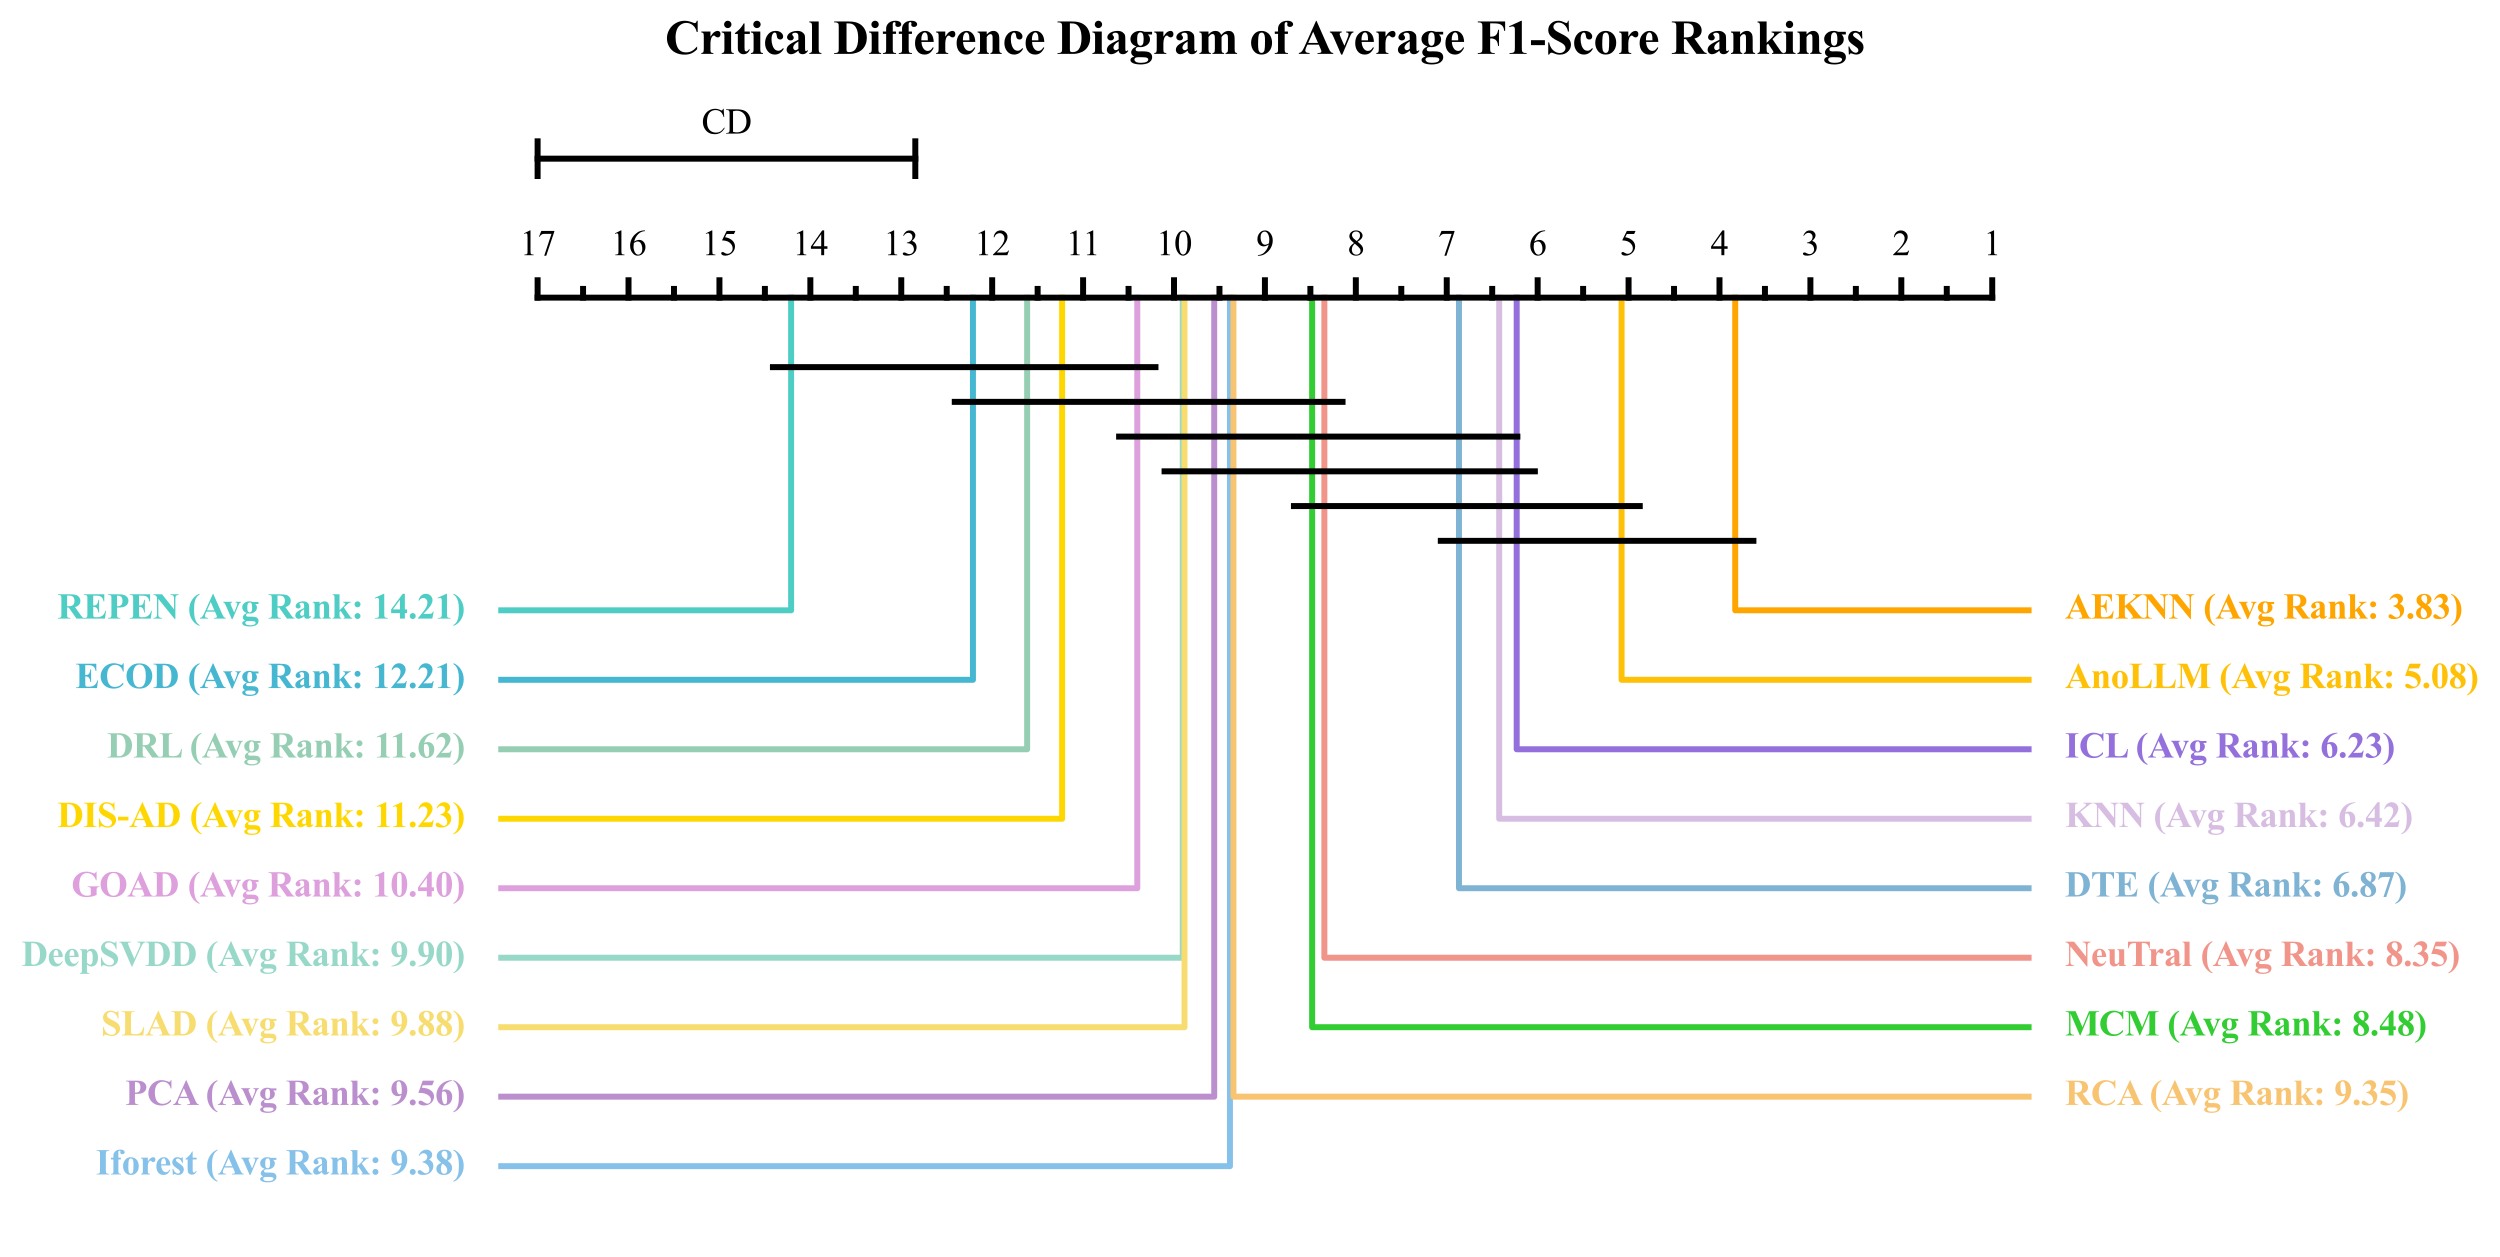 <?xml version="1.0" encoding="utf-8" standalone="no"?>
<!DOCTYPE svg PUBLIC "-//W3C//DTD SVG 1.1//EN"
  "http://www.w3.org/Graphics/SVG/1.1/DTD/svg11.dtd">
<svg xmlns:xlink="http://www.w3.org/1999/xlink" width="837.023pt" height="420.908pt" viewBox="0 0 837.023 420.908" xmlns="http://www.w3.org/2000/svg" version="1.1">
 <defs>
  <style type="text/css">*{stroke-linejoin: round; stroke-linecap: butt}</style>
 </defs>
 <g id="figure_1">
  <g id="patch_1">
   <path d="M 0 420.908 
L 837.023 420.908 
L 837.023 0 
L 0 0 
z
" style="fill: #ffffff"/>
  </g>
  <g id="axes_1">
   <g id="line2d_1">
    <path d="M 264.874 99.651 
L 264.874 204.337 
L 167.821 204.337 
" clip-path="url(#p6c94c2b1f8)" style="fill: none; stroke: #4ecdc4; stroke-width: 2; stroke-linecap: square"/>
   </g>
   <g id="line2d_2">
    <path d="M 325.751 99.651 
L 325.751 227.6 
L 167.821 227.6 
" clip-path="url(#p6c94c2b1f8)" style="fill: none; stroke: #45b7d1; stroke-width: 2; stroke-linecap: square"/>
   </g>
   <g id="line2d_3">
    <path d="M 343.898 99.651 
L 343.898 250.863 
L 167.821 250.863 
" clip-path="url(#p6c94c2b1f8)" style="fill: none; stroke: #96ceb4; stroke-width: 2; stroke-linecap: square"/>
   </g>
   <g id="line2d_4">
    <path d="M 355.605 99.651 
L 355.605 274.127 
L 167.821 274.127 
" clip-path="url(#p6c94c2b1f8)" style="fill: none; stroke: #ffd700; stroke-width: 2; stroke-linecap: square"/>
   </g>
   <g id="line2d_5">
    <path d="M 380.775 99.651 
L 380.775 297.39 
L 167.821 297.39 
" clip-path="url(#p6c94c2b1f8)" style="fill: none; stroke: #dda0dd; stroke-width: 2; stroke-linecap: square"/>
   </g>
   <g id="line2d_6">
    <path d="M 395.995 99.651 
L 395.995 320.654 
L 167.821 320.654 
" clip-path="url(#p6c94c2b1f8)" style="fill: none; stroke: #98d8c8; stroke-width: 2; stroke-linecap: square"/>
   </g>
   <g id="line2d_7">
    <path d="M 396.58 99.651 
L 396.58 343.917 
L 167.821 343.917 
" clip-path="url(#p6c94c2b1f8)" style="fill: none; stroke: #f7dc6f; stroke-width: 2; stroke-linecap: square"/>
   </g>
   <g id="line2d_8">
    <path d="M 406.531 99.651 
L 406.531 367.181 
L 167.821 367.181 
" clip-path="url(#p6c94c2b1f8)" style="fill: none; stroke: #bb8fce; stroke-width: 2; stroke-linecap: square"/>
   </g>
   <g id="line2d_9">
    <path d="M 411.799 99.651 
L 411.799 390.444 
L 167.821 390.444 
" clip-path="url(#p6c94c2b1f8)" style="fill: none; stroke: #85c1e9; stroke-width: 2; stroke-linecap: square"/>
   </g>
   <g id="line2d_10">
    <path d="M 412.97 99.651 
L 412.97 367.181 
L 679.192 367.181 
" clip-path="url(#p6c94c2b1f8)" style="fill: none; stroke: #f8c471; stroke-width: 2; stroke-linecap: square"/>
   </g>
   <g id="line2d_11">
    <path d="M 439.311 99.651 
L 439.311 343.917 
L 679.192 343.917 
" clip-path="url(#p6c94c2b1f8)" style="fill: none; stroke: #32cd32; stroke-width: 2; stroke-linecap: square"/>
   </g>
   <g id="line2d_12">
    <path d="M 443.409 99.651 
L 443.409 320.654 
L 679.192 320.654 
" clip-path="url(#p6c94c2b1f8)" style="fill: none; stroke: #f1948a; stroke-width: 2; stroke-linecap: square"/>
   </g>
   <g id="line2d_13">
    <path d="M 488.482 99.651 
L 488.482 297.39 
L 679.192 297.39 
" clip-path="url(#p6c94c2b1f8)" style="fill: none; stroke: #7fb3d3; stroke-width: 2; stroke-linecap: square"/>
   </g>
   <g id="line2d_14">
    <path d="M 501.945 99.651 
L 501.945 274.127 
L 679.192 274.127 
" clip-path="url(#p6c94c2b1f8)" style="fill: none; stroke: #d7bde2; stroke-width: 2; stroke-linecap: square"/>
   </g>
   <g id="line2d_15">
    <path d="M 507.799 99.651 
L 507.799 250.863 
L 679.192 250.863 
" clip-path="url(#p6c94c2b1f8)" style="fill: none; stroke: #9370db; stroke-width: 2; stroke-linecap: square"/>
   </g>
   <g id="line2d_16">
    <path d="M 542.92 99.651 
L 542.92 227.6 
L 679.192 227.6 
" clip-path="url(#p6c94c2b1f8)" style="fill: none; stroke: #ffc107; stroke-width: 2; stroke-linecap: square"/>
   </g>
   <g id="line2d_17">
    <path d="M 580.969 99.651 
L 580.969 204.337 
L 679.192 204.337 
" clip-path="url(#p6c94c2b1f8)" style="fill: none; stroke: #ffa500; stroke-width: 2; stroke-linecap: square"/>
   </g>
   <g id="line2d_18">
    <path d="M 179.997 99.651 
L 667.017 99.651 
" clip-path="url(#p6c94c2b1f8)" style="fill: none; stroke: #000000; stroke-width: 2; stroke-linecap: square"/>
   </g>
   <g id="line2d_19">
    <path d="M 667.017 93.835 
L 667.017 99.651 
" clip-path="url(#p6c94c2b1f8)" style="fill: none; stroke: #000000; stroke-width: 2; stroke-linecap: square"/>
   </g>
   <g id="line2d_20">
    <path d="M 651.797 96.743 
L 651.797 99.651 
" clip-path="url(#p6c94c2b1f8)" style="fill: none; stroke: #000000; stroke-width: 2; stroke-linecap: square"/>
   </g>
   <g id="line2d_21">
    <path d="M 636.578 93.835 
L 636.578 99.651 
" clip-path="url(#p6c94c2b1f8)" style="fill: none; stroke: #000000; stroke-width: 2; stroke-linecap: square"/>
   </g>
   <g id="line2d_22">
    <path d="M 621.359 96.743 
L 621.359 99.651 
" clip-path="url(#p6c94c2b1f8)" style="fill: none; stroke: #000000; stroke-width: 2; stroke-linecap: square"/>
   </g>
   <g id="line2d_23">
    <path d="M 606.139 93.835 
L 606.139 99.651 
" clip-path="url(#p6c94c2b1f8)" style="fill: none; stroke: #000000; stroke-width: 2; stroke-linecap: square"/>
   </g>
   <g id="line2d_24">
    <path d="M 590.92 96.743 
L 590.92 99.651 
" clip-path="url(#p6c94c2b1f8)" style="fill: none; stroke: #000000; stroke-width: 2; stroke-linecap: square"/>
   </g>
   <g id="line2d_25">
    <path d="M 575.7 93.835 
L 575.7 99.651 
" clip-path="url(#p6c94c2b1f8)" style="fill: none; stroke: #000000; stroke-width: 2; stroke-linecap: square"/>
   </g>
   <g id="line2d_26">
    <path d="M 560.481 96.743 
L 560.481 99.651 
" clip-path="url(#p6c94c2b1f8)" style="fill: none; stroke: #000000; stroke-width: 2; stroke-linecap: square"/>
   </g>
   <g id="line2d_27">
    <path d="M 545.262 93.835 
L 545.262 99.651 
" clip-path="url(#p6c94c2b1f8)" style="fill: none; stroke: #000000; stroke-width: 2; stroke-linecap: square"/>
   </g>
   <g id="line2d_28">
    <path d="M 530.042 96.743 
L 530.042 99.651 
" clip-path="url(#p6c94c2b1f8)" style="fill: none; stroke: #000000; stroke-width: 2; stroke-linecap: square"/>
   </g>
   <g id="line2d_29">
    <path d="M 514.823 93.835 
L 514.823 99.651 
" clip-path="url(#p6c94c2b1f8)" style="fill: none; stroke: #000000; stroke-width: 2; stroke-linecap: square"/>
   </g>
   <g id="line2d_30">
    <path d="M 499.603 96.743 
L 499.603 99.651 
" clip-path="url(#p6c94c2b1f8)" style="fill: none; stroke: #000000; stroke-width: 2; stroke-linecap: square"/>
   </g>
   <g id="line2d_31">
    <path d="M 484.384 93.835 
L 484.384 99.651 
" clip-path="url(#p6c94c2b1f8)" style="fill: none; stroke: #000000; stroke-width: 2; stroke-linecap: square"/>
   </g>
   <g id="line2d_32">
    <path d="M 469.165 96.743 
L 469.165 99.651 
" clip-path="url(#p6c94c2b1f8)" style="fill: none; stroke: #000000; stroke-width: 2; stroke-linecap: square"/>
   </g>
   <g id="line2d_33">
    <path d="M 453.945 93.835 
L 453.945 99.651 
" clip-path="url(#p6c94c2b1f8)" style="fill: none; stroke: #000000; stroke-width: 2; stroke-linecap: square"/>
   </g>
   <g id="line2d_34">
    <path d="M 438.726 96.743 
L 438.726 99.651 
" clip-path="url(#p6c94c2b1f8)" style="fill: none; stroke: #000000; stroke-width: 2; stroke-linecap: square"/>
   </g>
   <g id="line2d_35">
    <path d="M 423.507 93.835 
L 423.507 99.651 
" clip-path="url(#p6c94c2b1f8)" style="fill: none; stroke: #000000; stroke-width: 2; stroke-linecap: square"/>
   </g>
   <g id="line2d_36">
    <path d="M 408.287 96.743 
L 408.287 99.651 
" clip-path="url(#p6c94c2b1f8)" style="fill: none; stroke: #000000; stroke-width: 2; stroke-linecap: square"/>
   </g>
   <g id="line2d_37">
    <path d="M 393.068 93.835 
L 393.068 99.651 
" clip-path="url(#p6c94c2b1f8)" style="fill: none; stroke: #000000; stroke-width: 2; stroke-linecap: square"/>
   </g>
   <g id="line2d_38">
    <path d="M 377.849 96.743 
L 377.849 99.651 
" clip-path="url(#p6c94c2b1f8)" style="fill: none; stroke: #000000; stroke-width: 2; stroke-linecap: square"/>
   </g>
   <g id="line2d_39">
    <path d="M 362.629 93.835 
L 362.629 99.651 
" clip-path="url(#p6c94c2b1f8)" style="fill: none; stroke: #000000; stroke-width: 2; stroke-linecap: square"/>
   </g>
   <g id="line2d_40">
    <path d="M 347.41 96.743 
L 347.41 99.651 
" clip-path="url(#p6c94c2b1f8)" style="fill: none; stroke: #000000; stroke-width: 2; stroke-linecap: square"/>
   </g>
   <g id="line2d_41">
    <path d="M 332.19 93.835 
L 332.19 99.651 
" clip-path="url(#p6c94c2b1f8)" style="fill: none; stroke: #000000; stroke-width: 2; stroke-linecap: square"/>
   </g>
   <g id="line2d_42">
    <path d="M 316.971 96.743 
L 316.971 99.651 
" clip-path="url(#p6c94c2b1f8)" style="fill: none; stroke: #000000; stroke-width: 2; stroke-linecap: square"/>
   </g>
   <g id="line2d_43">
    <path d="M 301.752 93.835 
L 301.752 99.651 
" clip-path="url(#p6c94c2b1f8)" style="fill: none; stroke: #000000; stroke-width: 2; stroke-linecap: square"/>
   </g>
   <g id="line2d_44">
    <path d="M 286.532 96.743 
L 286.532 99.651 
" clip-path="url(#p6c94c2b1f8)" style="fill: none; stroke: #000000; stroke-width: 2; stroke-linecap: square"/>
   </g>
   <g id="line2d_45">
    <path d="M 271.313 93.835 
L 271.313 99.651 
" clip-path="url(#p6c94c2b1f8)" style="fill: none; stroke: #000000; stroke-width: 2; stroke-linecap: square"/>
   </g>
   <g id="line2d_46">
    <path d="M 256.094 96.743 
L 256.094 99.651 
" clip-path="url(#p6c94c2b1f8)" style="fill: none; stroke: #000000; stroke-width: 2; stroke-linecap: square"/>
   </g>
   <g id="line2d_47">
    <path d="M 240.874 93.835 
L 240.874 99.651 
" clip-path="url(#p6c94c2b1f8)" style="fill: none; stroke: #000000; stroke-width: 2; stroke-linecap: square"/>
   </g>
   <g id="line2d_48">
    <path d="M 225.655 96.743 
L 225.655 99.651 
" clip-path="url(#p6c94c2b1f8)" style="fill: none; stroke: #000000; stroke-width: 2; stroke-linecap: square"/>
   </g>
   <g id="line2d_49">
    <path d="M 210.435 93.835 
L 210.435 99.651 
" clip-path="url(#p6c94c2b1f8)" style="fill: none; stroke: #000000; stroke-width: 2; stroke-linecap: square"/>
   </g>
   <g id="line2d_50">
    <path d="M 195.216 96.743 
L 195.216 99.651 
" clip-path="url(#p6c94c2b1f8)" style="fill: none; stroke: #000000; stroke-width: 2; stroke-linecap: square"/>
   </g>
   <g id="line2d_51">
    <path d="M 179.997 93.835 
L 179.997 99.651 
" clip-path="url(#p6c94c2b1f8)" style="fill: none; stroke: #000000; stroke-width: 2; stroke-linecap: square"/>
   </g>
   <g id="line2d_52">
    <path d="M 179.997 53.124 
L 306.452 53.124 
" clip-path="url(#p6c94c2b1f8)" style="fill: none; stroke: #000000; stroke-width: 2; stroke-linecap: square"/>
   </g>
   <g id="line2d_53">
    <path d="M 179.997 58.94 
L 179.997 47.308 
" clip-path="url(#p6c94c2b1f8)" style="fill: none; stroke: #000000; stroke-width: 2; stroke-linecap: square"/>
   </g>
   <g id="line2d_54">
    <path d="M 306.452 58.94 
L 306.452 47.308 
" clip-path="url(#p6c94c2b1f8)" style="fill: none; stroke: #000000; stroke-width: 2; stroke-linecap: square"/>
   </g>
   <g id="line2d_55">
    <path d="M 258.786 122.915 
L 386.863 122.915 
" clip-path="url(#p6c94c2b1f8)" style="fill: none; stroke: #000000; stroke-width: 2; stroke-linecap: square"/>
   </g>
   <g id="line2d_56">
    <path d="M 319.664 134.546 
L 449.497 134.546 
" clip-path="url(#p6c94c2b1f8)" style="fill: none; stroke: #000000; stroke-width: 2; stroke-linecap: square"/>
   </g>
   <g id="line2d_57">
    <path d="M 374.688 146.178 
L 508.033 146.178 
" clip-path="url(#p6c94c2b1f8)" style="fill: none; stroke: #000000; stroke-width: 2; stroke-linecap: square"/>
   </g>
   <g id="line2d_58">
    <path d="M 389.907 157.81 
L 513.886 157.81 
" clip-path="url(#p6c94c2b1f8)" style="fill: none; stroke: #000000; stroke-width: 2; stroke-linecap: square"/>
   </g>
   <g id="line2d_59">
    <path d="M 433.224 169.441 
L 549.008 169.441 
" clip-path="url(#p6c94c2b1f8)" style="fill: none; stroke: #000000; stroke-width: 2; stroke-linecap: square"/>
   </g>
   <g id="line2d_60">
    <path d="M 482.394 181.073 
L 587.056 181.073 
" clip-path="url(#p6c94c2b1f8)" style="fill: none; stroke: #000000; stroke-width: 2; stroke-linecap: square"/>
   </g>
   <g id="text_1">
    <!-- 1 -->
    <g transform="translate(664.017 85.453) scale(0.12 -0.12)">
     <defs>
      <path id="TimesNewRomanPSMT-31" d="M 750 3822 
L 1781 4325 
L 1884 4325 
L 1884 747 
Q 1884 391 1914 303 
Q 1944 216 2037 169 
Q 2131 122 2419 116 
L 2419 0 
L 825 0 
L 825 116 
Q 1125 122 1212 167 
Q 1300 213 1334 289 
Q 1369 366 1369 747 
L 1369 3034 
Q 1369 3497 1338 3628 
Q 1316 3728 1258 3775 
Q 1200 3822 1119 3822 
Q 1003 3822 797 3725 
L 750 3822 
z
" transform="scale(0.016)"/>
     </defs>
     <use xlink:href="#TimesNewRomanPSMT-31"/>
    </g>
   </g>
   <g id="text_2">
    <!-- 2 -->
    <g transform="translate(633.578 85.453) scale(0.12 -0.12)">
     <defs>
      <path id="TimesNewRomanPSMT-32" d="M 2934 816 
L 2638 0 
L 138 0 
L 138 116 
Q 1241 1122 1691 1759 
Q 2141 2397 2141 2925 
Q 2141 3328 1894 3587 
Q 1647 3847 1303 3847 
Q 991 3847 742 3664 
Q 494 3481 375 3128 
L 259 3128 
Q 338 3706 661 4015 
Q 984 4325 1469 4325 
Q 1984 4325 2329 3994 
Q 2675 3663 2675 3213 
Q 2675 2891 2525 2569 
Q 2294 2063 1775 1497 
Q 997 647 803 472 
L 1909 472 
Q 2247 472 2383 497 
Q 2519 522 2628 598 
Q 2738 675 2819 816 
L 2934 816 
z
" transform="scale(0.016)"/>
     </defs>
     <use xlink:href="#TimesNewRomanPSMT-32"/>
    </g>
   </g>
   <g id="text_3">
    <!-- 3 -->
    <g transform="translate(603.139 85.453) scale(0.12 -0.12)">
     <defs>
      <path id="TimesNewRomanPSMT-33" d="M 325 3431 
Q 506 3859 782 4092 
Q 1059 4325 1472 4325 
Q 1981 4325 2253 3994 
Q 2459 3747 2459 3466 
Q 2459 3003 1878 2509 
Q 2269 2356 2469 2072 
Q 2669 1788 2669 1403 
Q 2669 853 2319 450 
Q 1863 -75 997 -75 
Q 569 -75 414 31 
Q 259 138 259 259 
Q 259 350 332 419 
Q 406 488 509 488 
Q 588 488 669 463 
Q 722 447 909 348 
Q 1097 250 1169 231 
Q 1284 197 1416 197 
Q 1734 197 1970 444 
Q 2206 691 2206 1028 
Q 2206 1275 2097 1509 
Q 2016 1684 1919 1775 
Q 1784 1900 1550 2001 
Q 1316 2103 1072 2103 
L 972 2103 
L 972 2197 
Q 1219 2228 1467 2375 
Q 1716 2522 1828 2728 
Q 1941 2934 1941 3181 
Q 1941 3503 1739 3701 
Q 1538 3900 1238 3900 
Q 753 3900 428 3381 
L 325 3431 
z
" transform="scale(0.016)"/>
     </defs>
     <use xlink:href="#TimesNewRomanPSMT-33"/>
    </g>
   </g>
   <g id="text_4">
    <!-- 4 -->
    <g transform="translate(572.7 85.453) scale(0.12 -0.12)">
     <defs>
      <path id="TimesNewRomanPSMT-34" d="M 2978 1563 
L 2978 1119 
L 2409 1119 
L 2409 0 
L 1894 0 
L 1894 1119 
L 100 1119 
L 100 1519 
L 2066 4325 
L 2409 4325 
L 2409 1563 
L 2978 1563 
z
M 1894 1563 
L 1894 3666 
L 406 1563 
L 1894 1563 
z
" transform="scale(0.016)"/>
     </defs>
     <use xlink:href="#TimesNewRomanPSMT-34"/>
    </g>
   </g>
   <g id="text_5">
    <!-- 5 -->
    <g transform="translate(542.262 85.453) scale(0.12 -0.12)">
     <defs>
      <path id="TimesNewRomanPSMT-35" d="M 2778 4238 
L 2534 3706 
L 1259 3706 
L 981 3138 
Q 1809 3016 2294 2522 
Q 2709 2097 2709 1522 
Q 2709 1188 2573 903 
Q 2438 619 2231 419 
Q 2025 219 1772 97 
Q 1413 -75 1034 -75 
Q 653 -75 479 54 
Q 306 184 306 341 
Q 306 428 378 495 
Q 450 563 559 563 
Q 641 563 702 538 
Q 763 513 909 409 
Q 1144 247 1384 247 
Q 1750 247 2026 523 
Q 2303 800 2303 1197 
Q 2303 1581 2056 1914 
Q 1809 2247 1375 2428 
Q 1034 2569 447 2591 
L 1259 4238 
L 2778 4238 
z
" transform="scale(0.016)"/>
     </defs>
     <use xlink:href="#TimesNewRomanPSMT-35"/>
    </g>
   </g>
   <g id="text_6">
    <!-- 6 -->
    <g transform="translate(511.823 85.453) scale(0.12 -0.12)">
     <defs>
      <path id="TimesNewRomanPSMT-36" d="M 2869 4325 
L 2869 4209 
Q 2456 4169 2195 4045 
Q 1934 3922 1679 3669 
Q 1425 3416 1258 3105 
Q 1091 2794 978 2366 
Q 1428 2675 1881 2675 
Q 2316 2675 2634 2325 
Q 2953 1975 2953 1425 
Q 2953 894 2631 456 
Q 2244 -75 1606 -75 
Q 1172 -75 869 213 
Q 275 772 275 1663 
Q 275 2231 503 2743 
Q 731 3256 1154 3653 
Q 1578 4050 1965 4187 
Q 2353 4325 2688 4325 
L 2869 4325 
z
M 925 2138 
Q 869 1716 869 1456 
Q 869 1156 980 804 
Q 1091 453 1309 247 
Q 1469 100 1697 100 
Q 1969 100 2183 356 
Q 2397 613 2397 1088 
Q 2397 1622 2184 2012 
Q 1972 2403 1581 2403 
Q 1463 2403 1327 2353 
Q 1191 2303 925 2138 
z
" transform="scale(0.016)"/>
     </defs>
     <use xlink:href="#TimesNewRomanPSMT-36"/>
    </g>
   </g>
   <g id="text_7">
    <!-- 7 -->
    <g transform="translate(481.384 85.453) scale(0.12 -0.12)">
     <defs>
      <path id="TimesNewRomanPSMT-37" d="M 644 4238 
L 2916 4238 
L 2916 4119 
L 1503 -88 
L 1153 -88 
L 2419 3728 
L 1253 3728 
Q 900 3728 750 3644 
Q 488 3500 328 3200 
L 238 3234 
L 644 4238 
z
" transform="scale(0.016)"/>
     </defs>
     <use xlink:href="#TimesNewRomanPSMT-37"/>
    </g>
   </g>
   <g id="text_8">
    <!-- 8 -->
    <g transform="translate(450.945 85.453) scale(0.12 -0.12)">
     <defs>
      <path id="TimesNewRomanPSMT-38" d="M 1228 2134 
Q 725 2547 579 2797 
Q 434 3047 434 3316 
Q 434 3728 753 4026 
Q 1072 4325 1600 4325 
Q 2113 4325 2425 4047 
Q 2738 3769 2738 3413 
Q 2738 3175 2569 2928 
Q 2400 2681 1866 2347 
Q 2416 1922 2594 1678 
Q 2831 1359 2831 1006 
Q 2831 559 2490 242 
Q 2150 -75 1597 -75 
Q 994 -75 656 303 
Q 388 606 388 966 
Q 388 1247 577 1523 
Q 766 1800 1228 2134 
z
M 1719 2469 
Q 2094 2806 2194 3001 
Q 2294 3197 2294 3444 
Q 2294 3772 2109 3958 
Q 1925 4144 1606 4144 
Q 1288 4144 1088 3959 
Q 888 3775 888 3528 
Q 888 3366 970 3203 
Q 1053 3041 1206 2894 
L 1719 2469 
z
M 1375 2016 
Q 1116 1797 991 1539 
Q 866 1281 866 981 
Q 866 578 1086 336 
Q 1306 94 1647 94 
Q 1984 94 2187 284 
Q 2391 475 2391 747 
Q 2391 972 2272 1150 
Q 2050 1481 1375 2016 
z
" transform="scale(0.016)"/>
     </defs>
     <use xlink:href="#TimesNewRomanPSMT-38"/>
    </g>
   </g>
   <g id="text_9">
    <!-- 9 -->
    <g transform="translate(420.507 85.453) scale(0.12 -0.12)">
     <defs>
      <path id="TimesNewRomanPSMT-39" d="M 338 -88 
L 338 28 
Q 744 34 1094 217 
Q 1444 400 1770 856 
Q 2097 1313 2225 1859 
Q 1734 1544 1338 1544 
Q 891 1544 572 1889 
Q 253 2234 253 2806 
Q 253 3363 572 3797 
Q 956 4325 1575 4325 
Q 2097 4325 2469 3894 
Q 2925 3359 2925 2575 
Q 2925 1869 2578 1258 
Q 2231 647 1613 244 
Q 1109 -88 516 -88 
L 338 -88 
z
M 2275 2091 
Q 2331 2497 2331 2741 
Q 2331 3044 2228 3395 
Q 2125 3747 1936 3934 
Q 1747 4122 1506 4122 
Q 1228 4122 1018 3872 
Q 809 3622 809 3128 
Q 809 2469 1088 2097 
Q 1291 1828 1588 1828 
Q 1731 1828 1928 1897 
Q 2125 1966 2275 2091 
z
" transform="scale(0.016)"/>
     </defs>
     <use xlink:href="#TimesNewRomanPSMT-39"/>
    </g>
   </g>
   <g id="text_10">
    <!-- 10 -->
    <g transform="translate(387.068 85.453) scale(0.12 -0.12)">
     <defs>
      <path id="TimesNewRomanPSMT-30" d="M 231 2094 
Q 231 2819 450 3342 
Q 669 3866 1031 4122 
Q 1313 4325 1613 4325 
Q 2100 4325 2488 3828 
Q 2972 3213 2972 2159 
Q 2972 1422 2759 906 
Q 2547 391 2217 158 
Q 1888 -75 1581 -75 
Q 975 -75 572 641 
Q 231 1244 231 2094 
z
M 844 2016 
Q 844 1141 1059 588 
Q 1238 122 1591 122 
Q 1759 122 1940 273 
Q 2122 425 2216 781 
Q 2359 1319 2359 2297 
Q 2359 3022 2209 3506 
Q 2097 3866 1919 4016 
Q 1791 4119 1609 4119 
Q 1397 4119 1231 3928 
Q 1006 3669 925 3112 
Q 844 2556 844 2016 
z
" transform="scale(0.016)"/>
     </defs>
     <use xlink:href="#TimesNewRomanPSMT-31"/>
     <use xlink:href="#TimesNewRomanPSMT-30" transform="translate(50 0)"/>
    </g>
   </g>
   <g id="text_11">
    <!-- 11 -->
    <g transform="translate(356.854 85.453) scale(0.12 -0.12)">
     <use xlink:href="#TimesNewRomanPSMT-31"/>
     <use xlink:href="#TimesNewRomanPSMT-31" transform="translate(46.25 0)"/>
    </g>
   </g>
   <g id="text_12">
    <!-- 12 -->
    <g transform="translate(326.19 85.453) scale(0.12 -0.12)">
     <use xlink:href="#TimesNewRomanPSMT-31"/>
     <use xlink:href="#TimesNewRomanPSMT-32" transform="translate(50 0)"/>
    </g>
   </g>
   <g id="text_13">
    <!-- 13 -->
    <g transform="translate(295.752 85.453) scale(0.12 -0.12)">
     <use xlink:href="#TimesNewRomanPSMT-31"/>
     <use xlink:href="#TimesNewRomanPSMT-33" transform="translate(50 0)"/>
    </g>
   </g>
   <g id="text_14">
    <!-- 14 -->
    <g transform="translate(265.313 85.453) scale(0.12 -0.12)">
     <use xlink:href="#TimesNewRomanPSMT-31"/>
     <use xlink:href="#TimesNewRomanPSMT-34" transform="translate(50 0)"/>
    </g>
   </g>
   <g id="text_15">
    <!-- 15 -->
    <g transform="translate(234.874 85.453) scale(0.12 -0.12)">
     <use xlink:href="#TimesNewRomanPSMT-31"/>
     <use xlink:href="#TimesNewRomanPSMT-35" transform="translate(50 0)"/>
    </g>
   </g>
   <g id="text_16">
    <!-- 16 -->
    <g transform="translate(204.435 85.453) scale(0.12 -0.12)">
     <use xlink:href="#TimesNewRomanPSMT-31"/>
     <use xlink:href="#TimesNewRomanPSMT-36" transform="translate(50 0)"/>
    </g>
   </g>
   <g id="text_17">
    <!-- 17 -->
    <g transform="translate(173.997 85.453) scale(0.12 -0.12)">
     <use xlink:href="#TimesNewRomanPSMT-31"/>
     <use xlink:href="#TimesNewRomanPSMT-37" transform="translate(50 0)"/>
    </g>
   </g>
   <g id="text_18">
    <!-- REPEN (Avg Rank: 14.21) -->
    <g style="fill: #4ecdc4" transform="translate(19.194 207.105) scale(0.12 -0.12)">
     <defs>
      <path id="TimesNewRomanPS-BoldMT-52" d="M 1700 1931 
L 1700 744 
Q 1700 400 1742 311 
Q 1784 222 1890 169 
Q 1997 116 2288 116 
L 2288 0 
L 119 0 
L 119 116 
Q 413 116 517 170 
Q 622 225 664 312 
Q 706 400 706 744 
L 706 3494 
Q 706 3838 664 3927 
Q 622 4016 515 4069 
Q 409 4122 119 4122 
L 119 4238 
L 2088 4238 
Q 2856 4238 3212 4131 
Q 3569 4025 3794 3739 
Q 4019 3453 4019 3069 
Q 4019 2600 3681 2294 
Q 3466 2100 3078 2003 
L 4097 569 
Q 4297 291 4381 222 
Q 4509 125 4678 116 
L 4678 0 
L 3344 0 
L 1978 1931 
L 1700 1931 
z
M 1700 4009 
L 1700 2153 
L 1878 2153 
Q 2313 2153 2528 2233 
Q 2744 2313 2867 2520 
Q 2991 2728 2991 3063 
Q 2991 3547 2764 3778 
Q 2538 4009 2034 4009 
L 1700 4009 
z
" transform="scale(0.016)"/>
      <path id="TimesNewRomanPS-BoldMT-45" d="M 1744 3994 
L 1744 2269 
L 1828 2269 
Q 2231 2269 2412 2522 
Q 2594 2775 2644 3269 
L 2763 3269 
L 2763 1050 
L 2644 1050 
Q 2606 1413 2486 1644 
Q 2366 1875 2206 1954 
Q 2047 2034 1744 2034 
L 1744 841 
Q 1744 491 1773 412 
Q 1803 334 1884 284 
Q 1966 234 2147 234 
L 2400 234 
Q 2994 234 3351 509 
Q 3709 784 3866 1347 
L 3981 1347 
L 3791 0 
L 128 0 
L 128 116 
L 269 116 
Q 453 116 566 181 
Q 647 225 691 331 
Q 725 406 725 725 
L 725 3513 
Q 725 3800 709 3866 
Q 678 3975 594 4034 
Q 475 4122 269 4122 
L 128 4122 
L 128 4238 
L 3675 4238 
L 3675 2984 
L 3556 2984 
Q 3466 3444 3302 3644 
Q 3138 3844 2838 3938 
Q 2663 3994 2181 3994 
L 1744 3994 
z
" transform="scale(0.016)"/>
      <path id="TimesNewRomanPS-BoldMT-50" d="M 1728 1919 
L 1728 744 
Q 1728 400 1770 311 
Q 1813 222 1920 169 
Q 2028 116 2316 116 
L 2316 0 
L 163 0 
L 163 116 
Q 456 116 561 170 
Q 666 225 708 312 
Q 750 400 750 744 
L 750 3494 
Q 750 3838 708 3927 
Q 666 4016 559 4069 
Q 453 4122 163 4122 
L 163 4238 
L 2009 4238 
Q 2922 4238 3319 3913 
Q 3716 3588 3716 3100 
Q 3716 2688 3459 2394 
Q 3203 2100 2753 1994 
Q 2450 1919 1728 1919 
z
M 1728 3994 
L 1728 2163 
Q 1831 2156 1884 2156 
Q 2266 2156 2472 2382 
Q 2678 2609 2678 3084 
Q 2678 3556 2472 3775 
Q 2266 3994 1856 3994 
L 1728 3994 
z
" transform="scale(0.016)"/>
      <path id="TimesNewRomanPS-BoldMT-4e" d="M 1594 4238 
L 3684 1609 
L 3684 3431 
Q 3684 3813 3575 3947 
Q 3425 4128 3072 4122 
L 3072 4238 
L 4472 4238 
L 4472 4122 
Q 4203 4088 4111 4033 
Q 4019 3978 3967 3854 
Q 3916 3731 3916 3431 
L 3916 -97 
L 3809 -97 
L 944 3431 
L 944 738 
Q 944 372 1111 244 
Q 1278 116 1494 116 
L 1594 116 
L 1594 0 
L 91 0 
L 91 116 
Q 441 119 578 259 
Q 716 400 716 738 
L 716 3728 
L 625 3841 
Q 491 4009 387 4062 
Q 284 4116 91 4122 
L 91 4238 
L 1594 4238 
z
" transform="scale(0.016)"/>
      <path id="TimesNewRomanPS-BoldMT-20" transform="scale(0.016)"/>
      <path id="TimesNewRomanPS-BoldMT-28" d="M 2056 4334 
L 2056 4191 
Q 1731 3978 1578 3775 
Q 1366 3494 1247 3053 
Q 1097 2506 1097 1525 
Q 1097 600 1233 87 
Q 1369 -425 1603 -741 
Q 1766 -959 2056 -1125 
L 2056 -1281 
Q 1303 -1028 779 -248 
Q 256 531 256 1544 
Q 256 2544 778 3314 
Q 1300 4084 2056 4334 
z
" transform="scale(0.016)"/>
      <path id="TimesNewRomanPS-BoldMT-41" d="M 2663 1206 
L 1166 1206 
L 988 794 
Q 900 588 900 453 
Q 900 275 1044 191 
Q 1128 141 1459 116 
L 1459 0 
L 50 0 
L 50 116 
Q 278 150 425 304 
Q 572 459 788 944 
L 2303 4325 
L 2363 4325 
L 3891 850 
Q 4109 356 4250 228 
Q 4356 131 4550 116 
L 4550 0 
L 2500 0 
L 2500 116 
L 2584 116 
Q 2831 116 2931 184 
Q 3000 234 3000 328 
Q 3000 384 2981 444 
Q 2975 472 2888 678 
L 2663 1206 
z
M 2556 1438 
L 1925 2897 
L 1275 1438 
L 2556 1438 
z
" transform="scale(0.016)"/>
      <path id="TimesNewRomanPS-BoldMT-76" d="M 1534 -88 
L 550 2178 
Q 372 2588 272 2697 
Q 200 2778 59 2806 
L 59 2922 
L 1613 2922 
L 1613 2806 
Q 1466 2806 1413 2753 
Q 1338 2684 1338 2591 
Q 1338 2475 1475 2156 
L 1956 1059 
L 2341 2006 
Q 2506 2413 2506 2581 
Q 2506 2678 2436 2739 
Q 2366 2800 2188 2806 
L 2188 2922 
L 3144 2922 
L 3144 2806 
Q 3006 2788 2918 2703 
Q 2831 2619 2656 2206 
L 1681 -88 
L 1534 -88 
z
" transform="scale(0.016)"/>
      <path id="TimesNewRomanPS-BoldMT-67" d="M 2091 2888 
L 3075 2888 
L 3075 2544 
L 2516 2544 
Q 2669 2391 2728 2266 
Q 2803 2097 2803 1913 
Q 2803 1600 2629 1370 
Q 2456 1141 2157 1011 
Q 1859 881 1628 881 
Q 1609 881 1253 897 
Q 1113 897 1017 805 
Q 922 713 922 584 
Q 922 472 1008 400 
Q 1094 328 1288 328 
L 1828 334 
Q 2484 334 2731 191 
Q 3084 -9 3084 -425 
Q 3084 -691 2921 -908 
Q 2759 -1125 2494 -1228 
Q 2091 -1381 1566 -1381 
Q 1172 -1381 847 -1304 
Q 522 -1228 381 -1092 
Q 241 -956 241 -806 
Q 241 -663 348 -548 
Q 456 -434 750 -356 
Q 344 -156 344 200 
Q 344 416 509 619 
Q 675 822 1034 972 
Q 616 1125 428 1375 
Q 241 1625 241 1953 
Q 241 2381 591 2695 
Q 941 3009 1491 3009 
Q 1781 3009 2091 2888 
z
M 1550 2816 
Q 1369 2816 1244 2633 
Q 1119 2450 1119 1875 
Q 1119 1409 1242 1236 
Q 1366 1063 1534 1063 
Q 1722 1063 1847 1234 
Q 1972 1406 1972 1903 
Q 1972 2463 1831 2666 
Q 1731 2816 1550 2816 
z
M 1366 -431 
Q 1047 -431 944 -484 
Q 766 -581 766 -747 
Q 766 -906 950 -1036 
Q 1134 -1166 1644 -1166 
Q 2078 -1166 2326 -1050 
Q 2575 -934 2575 -725 
Q 2575 -647 2528 -594 
Q 2444 -500 2273 -465 
Q 2103 -431 1366 -431 
z
" transform="scale(0.016)"/>
      <path id="TimesNewRomanPS-BoldMT-61" d="M 1828 431 
Q 1294 -41 869 -41 
Q 619 -41 453 123 
Q 288 288 288 534 
Q 288 869 575 1136 
Q 863 1403 1828 1847 
L 1828 2141 
Q 1828 2472 1792 2558 
Q 1756 2644 1656 2708 
Q 1556 2772 1431 2772 
Q 1228 2772 1097 2681 
Q 1016 2625 1016 2550 
Q 1016 2484 1103 2388 
Q 1222 2253 1222 2128 
Q 1222 1975 1108 1867 
Q 994 1759 809 1759 
Q 613 1759 480 1878 
Q 347 1997 347 2156 
Q 347 2381 525 2586 
Q 703 2791 1022 2900 
Q 1341 3009 1684 3009 
Q 2100 3009 2342 2832 
Q 2584 2656 2656 2450 
Q 2700 2319 2700 1847 
L 2700 713 
Q 2700 513 2715 461 
Q 2731 409 2762 384 
Q 2794 359 2834 359 
Q 2916 359 3000 475 
L 3094 400 
Q 2938 169 2770 64 
Q 2603 -41 2391 -41 
Q 2141 -41 2000 76 
Q 1859 194 1828 431 
z
M 1828 659 
L 1828 1638 
Q 1450 1416 1266 1163 
Q 1144 994 1144 822 
Q 1144 678 1247 569 
Q 1325 484 1466 484 
Q 1622 484 1828 659 
z
" transform="scale(0.016)"/>
      <path id="TimesNewRomanPS-BoldMT-6e" d="M 1409 2922 
L 1409 2544 
Q 1634 2788 1840 2898 
Q 2047 3009 2284 3009 
Q 2569 3009 2756 2851 
Q 2944 2694 3006 2459 
Q 3056 2281 3056 1775 
L 3056 638 
Q 3056 300 3117 217 
Q 3178 134 3372 113 
L 3372 0 
L 1894 0 
L 1894 113 
Q 2059 134 2131 250 
Q 2181 328 2181 638 
L 2181 1938 
Q 2181 2297 2153 2390 
Q 2125 2484 2058 2536 
Q 1991 2588 1909 2588 
Q 1641 2588 1409 2203 
L 1409 638 
Q 1409 309 1470 221 
Q 1531 134 1697 113 
L 1697 0 
L 219 0 
L 219 113 
Q 403 131 481 231 
Q 534 300 534 638 
L 534 2288 
Q 534 2619 473 2700 
Q 413 2781 219 2806 
L 219 2922 
L 1409 2922 
z
" transform="scale(0.016)"/>
      <path id="TimesNewRomanPS-BoldMT-6b" d="M 1403 4238 
L 1403 1450 
L 2081 2116 
Q 2291 2319 2342 2409 
Q 2394 2500 2394 2584 
Q 2394 2669 2325 2725 
Q 2256 2781 2056 2806 
L 2056 2922 
L 3366 2922 
L 3366 2806 
Q 3178 2797 3037 2717 
Q 2897 2638 2488 2238 
L 2169 1925 
L 2856 919 
Q 3272 306 3350 231 
Q 3456 125 3619 113 
L 3619 0 
L 2109 0 
L 2109 113 
Q 2209 113 2254 150 
Q 2300 188 2300 231 
Q 2300 303 2169 497 
L 1591 1344 
L 1403 1159 
L 1403 634 
Q 1403 300 1465 217 
Q 1528 134 1722 113 
L 1722 0 
L 213 0 
L 213 113 
Q 397 131 475 231 
Q 528 300 528 634 
L 528 3603 
Q 528 3934 467 4015 
Q 406 4097 213 4122 
L 213 4238 
L 1403 4238 
z
" transform="scale(0.016)"/>
      <path id="TimesNewRomanPS-BoldMT-3a" d="M 1069 3006 
Q 1284 3006 1436 2854 
Q 1588 2703 1588 2488 
Q 1588 2272 1436 2120 
Q 1284 1969 1069 1969 
Q 853 1969 701 2120 
Q 550 2272 550 2488 
Q 550 2703 701 2854 
Q 853 3006 1069 3006 
z
M 1066 963 
Q 1284 963 1436 809 
Q 1588 656 1588 441 
Q 1588 225 1434 73 
Q 1281 -78 1066 -78 
Q 850 -78 698 73 
Q 547 225 547 441 
Q 547 656 698 809 
Q 850 963 1066 963 
z
" transform="scale(0.016)"/>
      <path id="TimesNewRomanPS-BoldMT-31" d="M 2084 4325 
L 2084 859 
Q 2084 469 2118 361 
Q 2153 253 2262 184 
Q 2372 116 2613 116 
L 2709 116 
L 2709 0 
L 478 0 
L 478 116 
L 591 116 
Q 863 116 978 178 
Q 1094 241 1134 350 
Q 1175 459 1175 859 
L 1175 3056 
Q 1175 3350 1147 3423 
Q 1119 3497 1042 3548 
Q 966 3600 866 3600 
Q 706 3600 478 3500 
L 422 3613 
L 1981 4325 
L 2084 4325 
z
" transform="scale(0.016)"/>
      <path id="TimesNewRomanPS-BoldMT-34" d="M 159 1597 
L 2172 4325 
L 2553 4325 
L 2553 1597 
L 2941 1597 
L 2941 950 
L 2553 950 
L 2553 0 
L 1694 0 
L 1694 950 
L 159 950 
L 159 1597 
z
M 463 1597 
L 1694 1597 
L 1694 3269 
L 463 1597 
z
" transform="scale(0.016)"/>
      <path id="TimesNewRomanPS-BoldMT-2e" d="M 800 963 
Q 1019 963 1170 809 
Q 1322 656 1322 441 
Q 1322 225 1169 73 
Q 1016 -78 800 -78 
Q 584 -78 432 73 
Q 281 225 281 441 
Q 281 656 432 809 
Q 584 963 800 963 
z
" transform="scale(0.016)"/>
      <path id="TimesNewRomanPS-BoldMT-32" d="M 2650 0 
L 156 0 
L 156 69 
Q 1303 1434 1548 1906 
Q 1794 2378 1794 2828 
Q 1794 3156 1591 3373 
Q 1388 3591 1094 3591 
Q 613 3591 347 3109 
L 231 3150 
Q 400 3750 744 4037 
Q 1088 4325 1538 4325 
Q 1859 4325 2125 4175 
Q 2391 4025 2541 3764 
Q 2691 3503 2691 3275 
Q 2691 2859 2459 2431 
Q 2144 1853 1081 819 
L 1997 819 
Q 2334 819 2436 847 
Q 2538 875 2603 942 
Q 2669 1009 2775 1225 
L 2888 1225 
L 2650 0 
z
" transform="scale(0.016)"/>
      <path id="TimesNewRomanPS-BoldMT-29" d="M 78 -1281 
L 78 -1138 
Q 403 -922 556 -719 
Q 766 -438 888 0 
Q 1038 550 1038 1531 
Q 1038 2456 902 2967 
Q 766 3478 531 3794 
Q 369 4013 78 4178 
L 78 4334 
Q 831 4081 1354 3301 
Q 1878 2522 1878 1509 
Q 1878 513 1354 -257 
Q 831 -1028 78 -1281 
z
" transform="scale(0.016)"/>
     </defs>
     <use xlink:href="#TimesNewRomanPS-BoldMT-52"/>
     <use xlink:href="#TimesNewRomanPS-BoldMT-45" transform="translate(72.217 0)"/>
     <use xlink:href="#TimesNewRomanPS-BoldMT-50" transform="translate(138.916 0)"/>
     <use xlink:href="#TimesNewRomanPS-BoldMT-45" transform="translate(200 0)"/>
     <use xlink:href="#TimesNewRomanPS-BoldMT-4e" transform="translate(266.699 0)"/>
     <use xlink:href="#TimesNewRomanPS-BoldMT-20" transform="translate(338.916 0)"/>
     <use xlink:href="#TimesNewRomanPS-BoldMT-28" transform="translate(363.916 0)"/>
     <use xlink:href="#TimesNewRomanPS-BoldMT-41" transform="translate(397.217 0)"/>
     <use xlink:href="#TimesNewRomanPS-BoldMT-76" transform="translate(462.059 0)"/>
     <use xlink:href="#TimesNewRomanPS-BoldMT-67" transform="translate(512.059 0)"/>
     <use xlink:href="#TimesNewRomanPS-BoldMT-20" transform="translate(562.059 0)"/>
     <use xlink:href="#TimesNewRomanPS-BoldMT-52" transform="translate(587.059 0)"/>
     <use xlink:href="#TimesNewRomanPS-BoldMT-61" transform="translate(659.275 0)"/>
     <use xlink:href="#TimesNewRomanPS-BoldMT-6e" transform="translate(709.275 0)"/>
     <use xlink:href="#TimesNewRomanPS-BoldMT-6b" transform="translate(764.891 0)"/>
     <use xlink:href="#TimesNewRomanPS-BoldMT-3a" transform="translate(820.506 0)"/>
     <use xlink:href="#TimesNewRomanPS-BoldMT-20" transform="translate(853.807 0)"/>
     <use xlink:href="#TimesNewRomanPS-BoldMT-31" transform="translate(878.807 0)"/>
     <use xlink:href="#TimesNewRomanPS-BoldMT-34" transform="translate(928.807 0)"/>
     <use xlink:href="#TimesNewRomanPS-BoldMT-2e" transform="translate(978.807 0)"/>
     <use xlink:href="#TimesNewRomanPS-BoldMT-32" transform="translate(1003.807 0)"/>
     <use xlink:href="#TimesNewRomanPS-BoldMT-31" transform="translate(1053.807 0)"/>
     <use xlink:href="#TimesNewRomanPS-BoldMT-29" transform="translate(1103.807 0)"/>
    </g>
   </g>
   <g id="text_19">
    <!-- ECOD (Avg Rank: 12.21) -->
    <g style="fill: #45b7d1" transform="translate(25.194 230.368) scale(0.12 -0.12)">
     <defs>
      <path id="TimesNewRomanPS-BoldMT-43" d="M 4272 4334 
L 4272 2866 
L 4150 2866 
Q 4013 3441 3638 3747 
Q 3263 4053 2788 4053 
Q 2391 4053 2059 3825 
Q 1728 3597 1575 3228 
Q 1378 2756 1378 2178 
Q 1378 1609 1522 1142 
Q 1666 675 1972 436 
Q 2278 197 2766 197 
Q 3166 197 3498 372 
Q 3831 547 4200 975 
L 4200 609 
Q 3844 238 3458 70 
Q 3072 -97 2556 -97 
Q 1878 -97 1351 175 
Q 825 447 539 956 
Q 253 1466 253 2041 
Q 253 2647 570 3190 
Q 888 3734 1427 4034 
Q 1966 4334 2572 4334 
Q 3019 4334 3516 4141 
Q 3803 4028 3881 4028 
Q 3981 4028 4054 4101 
Q 4128 4175 4150 4334 
L 4272 4334 
z
" transform="scale(0.016)"/>
      <path id="TimesNewRomanPS-BoldMT-4f" d="M 2472 4297 
Q 3484 4334 4117 3706 
Q 4750 3078 4750 2134 
Q 4750 1328 4278 716 
Q 3653 -97 2513 -97 
Q 1369 -97 744 678 
Q 250 1291 250 2131 
Q 250 3075 892 3704 
Q 1534 4334 2472 4297 
z
M 2509 4097 
Q 1928 4097 1625 3503 
Q 1378 3016 1378 2103 
Q 1378 1019 1759 500 
Q 2025 138 2503 138 
Q 2825 138 3041 294 
Q 3316 494 3469 933 
Q 3622 1372 3622 2078 
Q 3622 2919 3465 3336 
Q 3309 3753 3067 3925 
Q 2825 4097 2509 4097 
z
" transform="scale(0.016)"/>
      <path id="TimesNewRomanPS-BoldMT-44" d="M 84 0 
L 84 116 
L 225 116 
Q 409 116 507 173 
Q 606 231 653 331 
Q 681 397 681 725 
L 681 3513 
Q 681 3838 647 3919 
Q 613 4000 508 4061 
Q 403 4122 225 4122 
L 84 4122 
L 84 4238 
L 1981 4238 
Q 2741 4238 3203 4031 
Q 3769 3778 4061 3265 
Q 4353 2753 4353 2106 
Q 4353 1659 4209 1282 
Q 4066 906 3837 661 
Q 3609 416 3311 267 
Q 3013 119 2581 38 
Q 2391 0 1981 0 
L 84 0 
z
M 1700 3997 
L 1700 691 
Q 1700 428 1725 368 
Q 1750 309 1809 278 
Q 1894 231 2053 231 
Q 2575 231 2850 588 
Q 3225 1069 3225 2081 
Q 3225 2897 2969 3384 
Q 2766 3766 2447 3903 
Q 2222 4000 1700 3997 
z
" transform="scale(0.016)"/>
     </defs>
     <use xlink:href="#TimesNewRomanPS-BoldMT-45"/>
     <use xlink:href="#TimesNewRomanPS-BoldMT-43" transform="translate(66.699 0)"/>
     <use xlink:href="#TimesNewRomanPS-BoldMT-4f" transform="translate(138.916 0)"/>
     <use xlink:href="#TimesNewRomanPS-BoldMT-44" transform="translate(216.699 0)"/>
     <use xlink:href="#TimesNewRomanPS-BoldMT-20" transform="translate(288.916 0)"/>
     <use xlink:href="#TimesNewRomanPS-BoldMT-28" transform="translate(313.916 0)"/>
     <use xlink:href="#TimesNewRomanPS-BoldMT-41" transform="translate(347.217 0)"/>
     <use xlink:href="#TimesNewRomanPS-BoldMT-76" transform="translate(412.059 0)"/>
     <use xlink:href="#TimesNewRomanPS-BoldMT-67" transform="translate(462.059 0)"/>
     <use xlink:href="#TimesNewRomanPS-BoldMT-20" transform="translate(512.059 0)"/>
     <use xlink:href="#TimesNewRomanPS-BoldMT-52" transform="translate(537.059 0)"/>
     <use xlink:href="#TimesNewRomanPS-BoldMT-61" transform="translate(609.275 0)"/>
     <use xlink:href="#TimesNewRomanPS-BoldMT-6e" transform="translate(659.275 0)"/>
     <use xlink:href="#TimesNewRomanPS-BoldMT-6b" transform="translate(714.891 0)"/>
     <use xlink:href="#TimesNewRomanPS-BoldMT-3a" transform="translate(770.506 0)"/>
     <use xlink:href="#TimesNewRomanPS-BoldMT-20" transform="translate(803.807 0)"/>
     <use xlink:href="#TimesNewRomanPS-BoldMT-31" transform="translate(828.807 0)"/>
     <use xlink:href="#TimesNewRomanPS-BoldMT-32" transform="translate(878.807 0)"/>
     <use xlink:href="#TimesNewRomanPS-BoldMT-2e" transform="translate(928.807 0)"/>
     <use xlink:href="#TimesNewRomanPS-BoldMT-32" transform="translate(953.807 0)"/>
     <use xlink:href="#TimesNewRomanPS-BoldMT-31" transform="translate(1003.807 0)"/>
     <use xlink:href="#TimesNewRomanPS-BoldMT-29" transform="translate(1053.807 0)"/>
    </g>
   </g>
   <g id="text_20">
    <!-- DRL (Avg Rank: 11.62) -->
    <g style="fill: #96ceb4" transform="translate(35.848 253.632) scale(0.12 -0.12)">
     <defs>
      <path id="TimesNewRomanPS-BoldMT-4c" d="M 4041 1488 
L 3881 0 
L 119 0 
L 119 116 
L 259 116 
Q 444 116 556 181 
Q 638 225 681 331 
Q 716 406 716 725 
L 716 3513 
Q 716 3838 681 3919 
Q 647 4000 542 4061 
Q 438 4122 259 4122 
L 119 4122 
L 119 4238 
L 2378 4238 
L 2378 4122 
L 2194 4122 
Q 2009 4122 1897 4056 
Q 1816 4013 1769 3906 
Q 1734 3831 1734 3513 
L 1734 813 
Q 1734 488 1771 398 
Q 1809 309 1919 266 
Q 1997 238 2297 238 
L 2650 238 
Q 2988 238 3213 356 
Q 3438 475 3602 731 
Q 3766 988 3913 1488 
L 4041 1488 
z
" transform="scale(0.016)"/>
      <path id="TimesNewRomanPS-BoldMT-36" d="M 3006 4325 
L 3006 4238 
Q 2441 4094 2098 3867 
Q 1756 3641 1557 3317 
Q 1359 2994 1250 2516 
Q 1388 2609 1478 2638 
Q 1681 2700 1888 2700 
Q 2363 2700 2680 2354 
Q 2997 2009 2997 1413 
Q 2997 994 2825 644 
Q 2653 294 2337 103 
Q 2022 -88 1663 -88 
Q 1272 -88 940 126 
Q 609 341 423 753 
Q 238 1166 238 1650 
Q 238 2363 580 2977 
Q 922 3591 1551 3955 
Q 2181 4319 3006 4325 
z
M 1209 2263 
Q 1184 1831 1184 1631 
Q 1184 1200 1267 797 
Q 1350 394 1494 231 
Q 1597 116 1738 116 
Q 1881 116 1993 283 
Q 2106 450 2106 963 
Q 2106 1825 1897 2153 
Q 1763 2366 1534 2366 
Q 1409 2366 1209 2263 
z
" transform="scale(0.016)"/>
     </defs>
     <use xlink:href="#TimesNewRomanPS-BoldMT-44"/>
     <use xlink:href="#TimesNewRomanPS-BoldMT-52" transform="translate(72.217 0)"/>
     <use xlink:href="#TimesNewRomanPS-BoldMT-4c" transform="translate(144.434 0)"/>
     <use xlink:href="#TimesNewRomanPS-BoldMT-20" transform="translate(205.633 0)"/>
     <use xlink:href="#TimesNewRomanPS-BoldMT-28" transform="translate(230.633 0)"/>
     <use xlink:href="#TimesNewRomanPS-BoldMT-41" transform="translate(263.934 0)"/>
     <use xlink:href="#TimesNewRomanPS-BoldMT-76" transform="translate(328.775 0)"/>
     <use xlink:href="#TimesNewRomanPS-BoldMT-67" transform="translate(378.775 0)"/>
     <use xlink:href="#TimesNewRomanPS-BoldMT-20" transform="translate(428.775 0)"/>
     <use xlink:href="#TimesNewRomanPS-BoldMT-52" transform="translate(453.775 0)"/>
     <use xlink:href="#TimesNewRomanPS-BoldMT-61" transform="translate(525.992 0)"/>
     <use xlink:href="#TimesNewRomanPS-BoldMT-6e" transform="translate(575.992 0)"/>
     <use xlink:href="#TimesNewRomanPS-BoldMT-6b" transform="translate(631.607 0)"/>
     <use xlink:href="#TimesNewRomanPS-BoldMT-3a" transform="translate(687.223 0)"/>
     <use xlink:href="#TimesNewRomanPS-BoldMT-20" transform="translate(720.523 0)"/>
     <use xlink:href="#TimesNewRomanPS-BoldMT-31" transform="translate(745.523 0)"/>
     <use xlink:href="#TimesNewRomanPS-BoldMT-31" transform="translate(790.023 0)"/>
     <use xlink:href="#TimesNewRomanPS-BoldMT-2e" transform="translate(840.023 0)"/>
     <use xlink:href="#TimesNewRomanPS-BoldMT-36" transform="translate(865.023 0)"/>
     <use xlink:href="#TimesNewRomanPS-BoldMT-32" transform="translate(915.023 0)"/>
     <use xlink:href="#TimesNewRomanPS-BoldMT-29" transform="translate(965.023 0)"/>
    </g>
   </g>
   <g id="text_21">
    <!-- DIS-AD (Avg Rank: 11.23) -->
    <g style="fill: #ffd700" transform="translate(19.187 276.895) scale(0.12 -0.12)">
     <defs>
      <path id="TimesNewRomanPS-BoldMT-49" d="M 2344 116 
L 2344 0 
L 128 0 
L 128 116 
L 269 116 
Q 453 116 566 181 
Q 647 225 691 331 
Q 725 406 725 725 
L 725 3513 
Q 725 3838 690 3919 
Q 656 4000 551 4061 
Q 447 4122 269 4122 
L 128 4122 
L 128 4238 
L 2344 4238 
L 2344 4122 
L 2203 4122 
Q 2019 4122 1906 4056 
Q 1825 4013 1778 3906 
Q 1744 3831 1744 3513 
L 1744 725 
Q 1744 400 1780 319 
Q 1816 238 1920 177 
Q 2025 116 2203 116 
L 2344 116 
z
" transform="scale(0.016)"/>
      <path id="TimesNewRomanPS-BoldMT-53" d="M 3006 4334 
L 3041 2922 
L 2913 2922 
Q 2822 3453 2467 3776 
Q 2113 4100 1700 4100 
Q 1381 4100 1195 3929 
Q 1009 3759 1009 3538 
Q 1009 3397 1075 3288 
Q 1166 3141 1366 2997 
Q 1513 2894 2044 2631 
Q 2788 2266 3047 1941 
Q 3303 1616 3303 1197 
Q 3303 666 2889 283 
Q 2475 -100 1838 -100 
Q 1638 -100 1459 -59 
Q 1281 -19 1013 94 
Q 863 156 766 156 
Q 684 156 593 93 
Q 503 31 447 -97 
L 331 -97 
L 331 1503 
L 447 1503 
Q 584 828 976 473 
Q 1369 119 1822 119 
Q 2172 119 2380 309 
Q 2588 500 2588 753 
Q 2588 903 2508 1043 
Q 2428 1184 2265 1311 
Q 2103 1438 1691 1641 
Q 1113 1925 859 2125 
Q 606 2325 470 2572 
Q 334 2819 334 3116 
Q 334 3622 706 3978 
Q 1078 4334 1644 4334 
Q 1850 4334 2044 4284 
Q 2191 4247 2402 4145 
Q 2613 4044 2697 4044 
Q 2778 4044 2825 4094 
Q 2872 4144 2913 4334 
L 3006 4334 
z
" transform="scale(0.016)"/>
      <path id="TimesNewRomanPS-BoldMT-2d" d="M 1978 1147 
L 156 1147 
L 156 1794 
L 1978 1794 
L 1978 1147 
z
" transform="scale(0.016)"/>
      <path id="TimesNewRomanPS-BoldMT-33" d="M 947 2125 
L 947 2234 
Q 1303 2338 1440 2427 
Q 1578 2516 1678 2698 
Q 1778 2881 1778 3069 
Q 1778 3328 1589 3514 
Q 1400 3700 1119 3700 
Q 681 3700 375 3238 
L 259 3278 
Q 484 3800 836 4062 
Q 1188 4325 1619 4325 
Q 2059 4325 2345 4056 
Q 2631 3788 2631 3428 
Q 2631 3194 2498 2976 
Q 2366 2759 2081 2594 
Q 2447 2416 2639 2155 
Q 2831 1894 2831 1500 
Q 2831 838 2351 373 
Q 1872 -91 1066 -91 
Q 528 -91 281 88 
Q 103 213 103 409 
Q 103 553 206 654 
Q 309 756 444 756 
Q 547 756 638 713 
Q 688 688 992 439 
Q 1297 191 1563 191 
Q 1794 191 1959 373 
Q 2125 556 2125 838 
Q 2125 1266 1825 1627 
Q 1525 1988 947 2125 
z
" transform="scale(0.016)"/>
     </defs>
     <use xlink:href="#TimesNewRomanPS-BoldMT-44"/>
     <use xlink:href="#TimesNewRomanPS-BoldMT-49" transform="translate(72.217 0)"/>
     <use xlink:href="#TimesNewRomanPS-BoldMT-53" transform="translate(111.133 0)"/>
     <use xlink:href="#TimesNewRomanPS-BoldMT-2d" transform="translate(166.748 0)"/>
     <use xlink:href="#TimesNewRomanPS-BoldMT-41" transform="translate(200.049 0)"/>
     <use xlink:href="#TimesNewRomanPS-BoldMT-44" transform="translate(272.266 0)"/>
     <use xlink:href="#TimesNewRomanPS-BoldMT-20" transform="translate(344.482 0)"/>
     <use xlink:href="#TimesNewRomanPS-BoldMT-28" transform="translate(369.482 0)"/>
     <use xlink:href="#TimesNewRomanPS-BoldMT-41" transform="translate(402.783 0)"/>
     <use xlink:href="#TimesNewRomanPS-BoldMT-76" transform="translate(467.625 0)"/>
     <use xlink:href="#TimesNewRomanPS-BoldMT-67" transform="translate(517.625 0)"/>
     <use xlink:href="#TimesNewRomanPS-BoldMT-20" transform="translate(567.625 0)"/>
     <use xlink:href="#TimesNewRomanPS-BoldMT-52" transform="translate(592.625 0)"/>
     <use xlink:href="#TimesNewRomanPS-BoldMT-61" transform="translate(664.842 0)"/>
     <use xlink:href="#TimesNewRomanPS-BoldMT-6e" transform="translate(714.842 0)"/>
     <use xlink:href="#TimesNewRomanPS-BoldMT-6b" transform="translate(770.457 0)"/>
     <use xlink:href="#TimesNewRomanPS-BoldMT-3a" transform="translate(826.072 0)"/>
     <use xlink:href="#TimesNewRomanPS-BoldMT-20" transform="translate(859.373 0)"/>
     <use xlink:href="#TimesNewRomanPS-BoldMT-31" transform="translate(884.373 0)"/>
     <use xlink:href="#TimesNewRomanPS-BoldMT-31" transform="translate(928.873 0)"/>
     <use xlink:href="#TimesNewRomanPS-BoldMT-2e" transform="translate(978.873 0)"/>
     <use xlink:href="#TimesNewRomanPS-BoldMT-32" transform="translate(1003.873 0)"/>
     <use xlink:href="#TimesNewRomanPS-BoldMT-33" transform="translate(1053.873 0)"/>
     <use xlink:href="#TimesNewRomanPS-BoldMT-29" transform="translate(1103.873 0)"/>
    </g>
   </g>
   <g id="text_22">
    <!-- GOAD (Avg Rank: 10.40) -->
    <g style="fill: #dda0dd" transform="translate(23.865 300.163) scale(0.12 -0.12)">
     <defs>
      <path id="TimesNewRomanPS-BoldMT-47" d="M 4416 4334 
L 4416 2841 
L 4300 2841 
Q 4091 3453 3672 3772 
Q 3253 4091 2756 4091 
Q 2281 4091 1965 3823 
Q 1650 3556 1519 3078 
Q 1388 2600 1388 2097 
Q 1388 1488 1531 1028 
Q 1675 569 1995 353 
Q 2316 138 2756 138 
Q 2909 138 3070 170 
Q 3231 203 3400 266 
L 3400 1147 
Q 3400 1397 3365 1470 
Q 3331 1544 3223 1603 
Q 3116 1663 2963 1663 
L 2853 1663 
L 2853 1778 
L 4913 1778 
L 4913 1663 
Q 4678 1647 4586 1598 
Q 4494 1550 4444 1438 
Q 4416 1378 4416 1147 
L 4416 266 
Q 4009 84 3570 -8 
Q 3131 -100 2659 -100 
Q 2056 -100 1657 64 
Q 1259 228 954 495 
Q 650 763 478 1097 
Q 259 1528 259 2063 
Q 259 3019 931 3678 
Q 1603 4338 2622 4338 
Q 2938 4338 3191 4288 
Q 3328 4263 3636 4145 
Q 3944 4028 4000 4028 
Q 4088 4028 4163 4092 
Q 4238 4156 4300 4334 
L 4416 4334 
z
" transform="scale(0.016)"/>
      <path id="TimesNewRomanPS-BoldMT-30" d="M 2966 2119 
Q 2966 1484 2788 934 
Q 2681 597 2501 381 
Q 2322 166 2094 39 
Q 1866 -88 1597 -88 
Q 1291 -88 1044 68 
Q 797 225 606 516 
Q 469 728 366 1081 
Q 231 1559 231 2069 
Q 231 2759 425 3338 
Q 584 3816 909 4070 
Q 1234 4325 1597 4325 
Q 1966 4325 2286 4073 
Q 2606 3822 2756 3397 
Q 2966 2813 2966 2119 
z
M 2003 2125 
Q 2003 3238 1991 3422 
Q 1959 3856 1841 4009 
Q 1763 4109 1588 4109 
Q 1453 4109 1375 4034 
Q 1259 3925 1218 3648 
Q 1178 3372 1178 1719 
Q 1178 819 1241 513 
Q 1288 291 1375 216 
Q 1463 141 1606 141 
Q 1763 141 1841 241 
Q 1972 416 1991 781 
L 2003 2125 
z
" transform="scale(0.016)"/>
     </defs>
     <use xlink:href="#TimesNewRomanPS-BoldMT-47"/>
     <use xlink:href="#TimesNewRomanPS-BoldMT-4f" transform="translate(77.783 0)"/>
     <use xlink:href="#TimesNewRomanPS-BoldMT-41" transform="translate(155.566 0)"/>
     <use xlink:href="#TimesNewRomanPS-BoldMT-44" transform="translate(227.783 0)"/>
     <use xlink:href="#TimesNewRomanPS-BoldMT-20" transform="translate(300 0)"/>
     <use xlink:href="#TimesNewRomanPS-BoldMT-28" transform="translate(325 0)"/>
     <use xlink:href="#TimesNewRomanPS-BoldMT-41" transform="translate(358.301 0)"/>
     <use xlink:href="#TimesNewRomanPS-BoldMT-76" transform="translate(423.143 0)"/>
     <use xlink:href="#TimesNewRomanPS-BoldMT-67" transform="translate(473.143 0)"/>
     <use xlink:href="#TimesNewRomanPS-BoldMT-20" transform="translate(523.143 0)"/>
     <use xlink:href="#TimesNewRomanPS-BoldMT-52" transform="translate(548.143 0)"/>
     <use xlink:href="#TimesNewRomanPS-BoldMT-61" transform="translate(620.359 0)"/>
     <use xlink:href="#TimesNewRomanPS-BoldMT-6e" transform="translate(670.359 0)"/>
     <use xlink:href="#TimesNewRomanPS-BoldMT-6b" transform="translate(725.975 0)"/>
     <use xlink:href="#TimesNewRomanPS-BoldMT-3a" transform="translate(781.59 0)"/>
     <use xlink:href="#TimesNewRomanPS-BoldMT-20" transform="translate(814.891 0)"/>
     <use xlink:href="#TimesNewRomanPS-BoldMT-31" transform="translate(839.891 0)"/>
     <use xlink:href="#TimesNewRomanPS-BoldMT-30" transform="translate(889.891 0)"/>
     <use xlink:href="#TimesNewRomanPS-BoldMT-2e" transform="translate(939.891 0)"/>
     <use xlink:href="#TimesNewRomanPS-BoldMT-34" transform="translate(964.891 0)"/>
     <use xlink:href="#TimesNewRomanPS-BoldMT-30" transform="translate(1014.891 0)"/>
     <use xlink:href="#TimesNewRomanPS-BoldMT-29" transform="translate(1064.891 0)"/>
    </g>
   </g>
   <g id="text_23">
    <!-- DeepSVDD (Avg Rank: 9.90) -->
    <g style="fill: #98d8c8" transform="translate(7.2 323.422) scale(0.12 -0.12)">
     <defs>
      <path id="TimesNewRomanPS-BoldMT-65" d="M 2691 1566 
L 1088 1566 
Q 1116 984 1397 647 
Q 1613 388 1916 388 
Q 2103 388 2256 492 
Q 2409 597 2584 869 
L 2691 800 
Q 2453 316 2165 114 
Q 1878 -88 1500 -88 
Q 850 -88 516 413 
Q 247 816 247 1413 
Q 247 2144 642 2576 
Q 1038 3009 1569 3009 
Q 2013 3009 2339 2645 
Q 2666 2281 2691 1566 
z
M 1922 1775 
Q 1922 2278 1867 2465 
Q 1813 2653 1697 2750 
Q 1631 2806 1522 2806 
Q 1359 2806 1256 2647 
Q 1072 2369 1072 1884 
L 1072 1775 
L 1922 1775 
z
" transform="scale(0.016)"/>
      <path id="TimesNewRomanPS-BoldMT-70" d="M 1347 297 
L 1347 -791 
Q 1347 -1016 1383 -1097 
Q 1419 -1178 1494 -1215 
Q 1569 -1253 1788 -1253 
L 1788 -1369 
L 122 -1369 
L 122 -1253 
Q 316 -1247 409 -1144 
Q 472 -1072 472 -772 
L 472 2313 
Q 472 2622 400 2708 
Q 328 2794 122 2806 
L 122 2922 
L 1347 2922 
L 1347 2538 
Q 1500 2763 1659 2863 
Q 1888 3009 2156 3009 
Q 2478 3009 2742 2806 
Q 3006 2603 3143 2245 
Q 3281 1888 3281 1475 
Q 3281 1031 3139 664 
Q 2997 297 2726 104 
Q 2456 -88 2125 -88 
Q 1884 -88 1675 19 
Q 1519 100 1347 297 
z
M 1347 613 
Q 1616 231 1922 231 
Q 2091 231 2200 409 
Q 2363 672 2363 1409 
Q 2363 2166 2184 2444 
Q 2066 2628 1866 2628 
Q 1550 2628 1347 2172 
L 1347 613 
z
" transform="scale(0.016)"/>
      <path id="TimesNewRomanPS-BoldMT-56" d="M 4556 4238 
L 4556 4122 
Q 4325 4084 4144 3875 
Q 4013 3719 3753 3141 
L 2294 -97 
L 2191 -97 
L 738 3272 
Q 475 3881 386 3987 
Q 297 4094 50 4122 
L 50 4238 
L 2081 4238 
L 2081 4122 
L 2013 4122 
Q 1738 4122 1638 4053 
Q 1566 4006 1566 3916 
Q 1566 3859 1591 3782 
Q 1616 3706 1759 3372 
L 2663 1263 
L 3500 3141 
Q 3650 3481 3684 3597 
Q 3719 3713 3719 3794 
Q 3719 3888 3669 3959 
Q 3619 4031 3522 4069 
Q 3388 4122 3166 4122 
L 3166 4238 
L 4556 4238 
z
" transform="scale(0.016)"/>
      <path id="TimesNewRomanPS-BoldMT-39" d="M 197 -88 
L 197 0 
Q 716 119 1077 350 
Q 1438 581 1648 922 
Q 1859 1263 1944 1706 
Q 1750 1606 1614 1567 
Q 1478 1528 1328 1528 
Q 847 1528 526 1875 
Q 206 2222 206 2825 
Q 206 3244 379 3592 
Q 553 3941 875 4133 
Q 1197 4325 1544 4325 
Q 1916 4325 2247 4112 
Q 2578 3900 2775 3497 
Q 2972 3094 2972 2578 
Q 2972 1909 2651 1296 
Q 2331 684 1697 314 
Q 1063 -56 197 -88 
z
M 1991 1969 
Q 2022 2319 2022 2584 
Q 2022 3153 1891 3644 
Q 1816 3916 1669 4044 
Q 1591 4113 1466 4113 
Q 1309 4113 1222 3978 
Q 1100 3794 1100 3275 
Q 1100 2409 1306 2081 
Q 1441 1869 1669 1869 
Q 1791 1869 1991 1969 
z
" transform="scale(0.016)"/>
     </defs>
     <use xlink:href="#TimesNewRomanPS-BoldMT-44"/>
     <use xlink:href="#TimesNewRomanPS-BoldMT-65" transform="translate(72.217 0)"/>
     <use xlink:href="#TimesNewRomanPS-BoldMT-65" transform="translate(116.602 0)"/>
     <use xlink:href="#TimesNewRomanPS-BoldMT-70" transform="translate(160.986 0)"/>
     <use xlink:href="#TimesNewRomanPS-BoldMT-53" transform="translate(216.602 0)"/>
     <use xlink:href="#TimesNewRomanPS-BoldMT-56" transform="translate(272.217 0)"/>
     <use xlink:href="#TimesNewRomanPS-BoldMT-44" transform="translate(344.434 0)"/>
     <use xlink:href="#TimesNewRomanPS-BoldMT-44" transform="translate(416.65 0)"/>
     <use xlink:href="#TimesNewRomanPS-BoldMT-20" transform="translate(488.867 0)"/>
     <use xlink:href="#TimesNewRomanPS-BoldMT-28" transform="translate(513.867 0)"/>
     <use xlink:href="#TimesNewRomanPS-BoldMT-41" transform="translate(547.168 0)"/>
     <use xlink:href="#TimesNewRomanPS-BoldMT-76" transform="translate(612.01 0)"/>
     <use xlink:href="#TimesNewRomanPS-BoldMT-67" transform="translate(662.01 0)"/>
     <use xlink:href="#TimesNewRomanPS-BoldMT-20" transform="translate(712.01 0)"/>
     <use xlink:href="#TimesNewRomanPS-BoldMT-52" transform="translate(737.01 0)"/>
     <use xlink:href="#TimesNewRomanPS-BoldMT-61" transform="translate(809.227 0)"/>
     <use xlink:href="#TimesNewRomanPS-BoldMT-6e" transform="translate(859.227 0)"/>
     <use xlink:href="#TimesNewRomanPS-BoldMT-6b" transform="translate(914.842 0)"/>
     <use xlink:href="#TimesNewRomanPS-BoldMT-3a" transform="translate(970.457 0)"/>
     <use xlink:href="#TimesNewRomanPS-BoldMT-20" transform="translate(1003.758 0)"/>
     <use xlink:href="#TimesNewRomanPS-BoldMT-39" transform="translate(1028.758 0)"/>
     <use xlink:href="#TimesNewRomanPS-BoldMT-2e" transform="translate(1078.758 0)"/>
     <use xlink:href="#TimesNewRomanPS-BoldMT-39" transform="translate(1103.758 0)"/>
     <use xlink:href="#TimesNewRomanPS-BoldMT-30" transform="translate(1153.758 0)"/>
     <use xlink:href="#TimesNewRomanPS-BoldMT-29" transform="translate(1203.758 0)"/>
    </g>
   </g>
   <g id="text_24">
    <!-- SLAD (Avg Rank: 9.88) -->
    <g style="fill: #f7dc6f" transform="translate(33.855 346.686) scale(0.12 -0.12)">
     <defs>
      <path id="TimesNewRomanPS-BoldMT-38" d="M 2181 2394 
Q 2628 2066 2801 1783 
Q 2975 1500 2975 1134 
Q 2975 622 2589 267 
Q 2203 -88 1541 -88 
Q 913 -88 569 221 
Q 225 531 225 978 
Q 225 1319 423 1575 
Q 622 1831 1084 2044 
Q 581 2428 439 2672 
Q 297 2916 297 3238 
Q 297 3663 658 3986 
Q 1019 4309 1647 4309 
Q 2253 4309 2579 4023 
Q 2906 3738 2906 3338 
Q 2906 3038 2729 2808 
Q 2553 2578 2181 2394 
z
M 1944 2553 
Q 2059 2709 2115 2903 
Q 2172 3097 2172 3328 
Q 2172 3734 1997 3950 
Q 1866 4116 1634 4116 
Q 1425 4116 1278 3964 
Q 1131 3813 1131 3588 
Q 1131 3359 1295 3114 
Q 1459 2869 1944 2553 
z
M 1319 1894 
Q 1222 1806 1181 1734 
Q 1119 1625 1069 1415 
Q 1019 1206 1019 978 
Q 1019 684 1094 486 
Q 1169 288 1308 200 
Q 1447 113 1594 113 
Q 1822 113 1978 280 
Q 2134 447 2134 738 
Q 2134 1344 1319 1894 
z
" transform="scale(0.016)"/>
     </defs>
     <use xlink:href="#TimesNewRomanPS-BoldMT-53"/>
     <use xlink:href="#TimesNewRomanPS-BoldMT-4c" transform="translate(55.615 0)"/>
     <use xlink:href="#TimesNewRomanPS-BoldMT-41" transform="translate(122.314 0)"/>
     <use xlink:href="#TimesNewRomanPS-BoldMT-44" transform="translate(194.531 0)"/>
     <use xlink:href="#TimesNewRomanPS-BoldMT-20" transform="translate(266.748 0)"/>
     <use xlink:href="#TimesNewRomanPS-BoldMT-28" transform="translate(291.748 0)"/>
     <use xlink:href="#TimesNewRomanPS-BoldMT-41" transform="translate(325.049 0)"/>
     <use xlink:href="#TimesNewRomanPS-BoldMT-76" transform="translate(389.891 0)"/>
     <use xlink:href="#TimesNewRomanPS-BoldMT-67" transform="translate(439.891 0)"/>
     <use xlink:href="#TimesNewRomanPS-BoldMT-20" transform="translate(489.891 0)"/>
     <use xlink:href="#TimesNewRomanPS-BoldMT-52" transform="translate(514.891 0)"/>
     <use xlink:href="#TimesNewRomanPS-BoldMT-61" transform="translate(587.107 0)"/>
     <use xlink:href="#TimesNewRomanPS-BoldMT-6e" transform="translate(637.107 0)"/>
     <use xlink:href="#TimesNewRomanPS-BoldMT-6b" transform="translate(692.723 0)"/>
     <use xlink:href="#TimesNewRomanPS-BoldMT-3a" transform="translate(748.338 0)"/>
     <use xlink:href="#TimesNewRomanPS-BoldMT-20" transform="translate(781.639 0)"/>
     <use xlink:href="#TimesNewRomanPS-BoldMT-39" transform="translate(806.639 0)"/>
     <use xlink:href="#TimesNewRomanPS-BoldMT-2e" transform="translate(856.639 0)"/>
     <use xlink:href="#TimesNewRomanPS-BoldMT-38" transform="translate(881.639 0)"/>
     <use xlink:href="#TimesNewRomanPS-BoldMT-38" transform="translate(931.639 0)"/>
     <use xlink:href="#TimesNewRomanPS-BoldMT-29" transform="translate(981.639 0)"/>
    </g>
   </g>
   <g id="text_25">
    <!-- PCA (Avg Rank: 9.56) -->
    <g style="fill: #bb8fce" transform="translate(41.863 369.949) scale(0.12 -0.12)">
     <defs>
      <path id="TimesNewRomanPS-BoldMT-35" d="M 975 4238 
L 2959 4238 
L 2644 3431 
L 975 3431 
L 816 3009 
Q 1894 2969 2475 2472 
Q 2953 2063 2953 1453 
Q 2953 1063 2731 689 
Q 2509 316 2106 114 
Q 1703 -88 1222 -88 
Q 703 -88 425 106 
Q 231 244 231 419 
Q 231 553 332 656 
Q 434 759 569 759 
Q 691 759 816 709 
Q 941 659 1244 447 
Q 1434 316 1572 266 
Q 1669 228 1791 228 
Q 2047 228 2226 415 
Q 2406 603 2406 866 
Q 2406 1416 1856 1759 
Q 1306 2103 469 2103 
Q 384 2103 216 2100 
L 975 4238 
z
" transform="scale(0.016)"/>
     </defs>
     <use xlink:href="#TimesNewRomanPS-BoldMT-50"/>
     <use xlink:href="#TimesNewRomanPS-BoldMT-43" transform="translate(61.084 0)"/>
     <use xlink:href="#TimesNewRomanPS-BoldMT-41" transform="translate(133.301 0)"/>
     <use xlink:href="#TimesNewRomanPS-BoldMT-20" transform="translate(200.018 0)"/>
     <use xlink:href="#TimesNewRomanPS-BoldMT-28" transform="translate(225.018 0)"/>
     <use xlink:href="#TimesNewRomanPS-BoldMT-41" transform="translate(258.318 0)"/>
     <use xlink:href="#TimesNewRomanPS-BoldMT-76" transform="translate(323.16 0)"/>
     <use xlink:href="#TimesNewRomanPS-BoldMT-67" transform="translate(373.16 0)"/>
     <use xlink:href="#TimesNewRomanPS-BoldMT-20" transform="translate(423.16 0)"/>
     <use xlink:href="#TimesNewRomanPS-BoldMT-52" transform="translate(448.16 0)"/>
     <use xlink:href="#TimesNewRomanPS-BoldMT-61" transform="translate(520.377 0)"/>
     <use xlink:href="#TimesNewRomanPS-BoldMT-6e" transform="translate(570.377 0)"/>
     <use xlink:href="#TimesNewRomanPS-BoldMT-6b" transform="translate(625.992 0)"/>
     <use xlink:href="#TimesNewRomanPS-BoldMT-3a" transform="translate(681.607 0)"/>
     <use xlink:href="#TimesNewRomanPS-BoldMT-20" transform="translate(714.908 0)"/>
     <use xlink:href="#TimesNewRomanPS-BoldMT-39" transform="translate(739.908 0)"/>
     <use xlink:href="#TimesNewRomanPS-BoldMT-2e" transform="translate(789.908 0)"/>
     <use xlink:href="#TimesNewRomanPS-BoldMT-35" transform="translate(814.908 0)"/>
     <use xlink:href="#TimesNewRomanPS-BoldMT-36" transform="translate(864.908 0)"/>
     <use xlink:href="#TimesNewRomanPS-BoldMT-29" transform="translate(914.908 0)"/>
    </g>
   </g>
   <g id="text_26">
    <!-- Iforest (Avg Rank: 9.38) -->
    <g style="fill: #85c1e9" transform="translate(32.089 393.213) scale(0.12 -0.12)">
     <defs>
      <path id="TimesNewRomanPS-BoldMT-66" d="M 1497 2616 
L 1497 588 
Q 1497 294 1559 219 
Q 1659 103 1928 113 
L 1928 0 
L 206 0 
L 206 113 
Q 403 116 486 158 
Q 569 200 600 275 
Q 631 350 631 588 
L 631 2616 
L 206 2616 
L 206 2922 
L 631 2922 
L 631 3138 
L 628 3284 
Q 628 3734 958 4034 
Q 1288 4334 1850 4334 
Q 2234 4334 2420 4190 
Q 2606 4047 2606 3872 
Q 2606 3731 2490 3628 
Q 2375 3525 2184 3525 
Q 2022 3525 1926 3609 
Q 1831 3694 1831 3797 
Q 1831 3825 1850 3913 
Q 1863 3966 1863 4013 
Q 1863 4078 1825 4109 
Q 1775 4156 1703 4156 
Q 1613 4156 1552 4081 
Q 1491 4006 1491 3841 
L 1497 3294 
L 1497 2922 
L 1928 2922 
L 1928 2616 
L 1497 2616 
z
" transform="scale(0.016)"/>
      <path id="TimesNewRomanPS-BoldMT-6f" d="M 1594 3009 
Q 1975 3009 2303 2812 
Q 2631 2616 2801 2253 
Q 2972 1891 2972 1459 
Q 2972 838 2656 419 
Q 2275 -88 1603 -88 
Q 944 -88 587 375 
Q 231 838 231 1447 
Q 231 2075 595 2542 
Q 959 3009 1594 3009 
z
M 1606 2788 
Q 1447 2788 1333 2667 
Q 1219 2547 1183 2192 
Q 1147 1838 1147 1206 
Q 1147 872 1191 581 
Q 1225 359 1337 243 
Q 1450 128 1594 128 
Q 1734 128 1828 206 
Q 1950 313 1991 503 
Q 2053 800 2053 1703 
Q 2053 2234 1993 2432 
Q 1934 2631 1819 2722 
Q 1738 2788 1606 2788 
z
" transform="scale(0.016)"/>
      <path id="TimesNewRomanPS-BoldMT-72" d="M 1428 2922 
L 1428 2259 
Q 1719 2713 1937 2861 
Q 2156 3009 2359 3009 
Q 2534 3009 2639 2901 
Q 2744 2794 2744 2597 
Q 2744 2388 2642 2272 
Q 2541 2156 2397 2156 
Q 2231 2156 2109 2262 
Q 1988 2369 1966 2381 
Q 1934 2400 1894 2400 
Q 1803 2400 1722 2331 
Q 1594 2225 1528 2028 
Q 1428 1725 1428 1359 
L 1428 688 
L 1431 513 
Q 1431 334 1453 284 
Q 1491 200 1564 161 
Q 1638 122 1813 113 
L 1813 0 
L 234 0 
L 234 113 
Q 425 128 492 217 
Q 559 306 559 688 
L 559 2303 
Q 559 2553 534 2622 
Q 503 2709 443 2750 
Q 384 2791 234 2806 
L 234 2922 
L 1428 2922 
z
" transform="scale(0.016)"/>
      <path id="TimesNewRomanPS-BoldMT-73" d="M 2063 3003 
L 2109 2006 
L 2003 2006 
Q 1813 2450 1608 2612 
Q 1403 2775 1200 2775 
Q 1072 2775 981 2689 
Q 891 2603 891 2491 
Q 891 2406 953 2328 
Q 1053 2200 1512 1889 
Q 1972 1578 2117 1361 
Q 2263 1144 2263 875 
Q 2263 631 2141 397 
Q 2019 163 1797 37 
Q 1575 -88 1306 -88 
Q 1097 -88 747 44 
Q 653 78 619 78 
Q 516 78 447 -78 
L 344 -78 
L 294 972 
L 400 972 
Q 541 559 786 353 
Q 1031 147 1250 147 
Q 1400 147 1495 239 
Q 1591 331 1591 463 
Q 1591 613 1497 722 
Q 1403 831 1078 1053 
Q 600 1384 459 1559 
Q 253 1816 253 2125 
Q 253 2463 486 2736 
Q 719 3009 1159 3009 
Q 1397 3009 1619 2894 
Q 1703 2847 1756 2847 
Q 1813 2847 1847 2870 
Q 1881 2894 1956 3003 
L 2063 3003 
z
" transform="scale(0.016)"/>
      <path id="TimesNewRomanPS-BoldMT-74" d="M 1375 3991 
L 1375 2922 
L 2069 2922 
L 2069 2613 
L 1375 2613 
L 1375 809 
Q 1375 556 1398 482 
Q 1422 409 1481 364 
Q 1541 319 1591 319 
Q 1794 319 1975 628 
L 2069 559 
Q 1816 -41 1247 -41 
Q 969 -41 776 114 
Q 584 269 531 459 
Q 500 566 500 1034 
L 500 2613 
L 119 2613 
L 119 2722 
Q 513 3000 789 3306 
Q 1066 3613 1272 3991 
L 1375 3991 
z
" transform="scale(0.016)"/>
     </defs>
     <use xlink:href="#TimesNewRomanPS-BoldMT-49"/>
     <use xlink:href="#TimesNewRomanPS-BoldMT-66" transform="translate(38.916 0)"/>
     <use xlink:href="#TimesNewRomanPS-BoldMT-6f" transform="translate(72.217 0)"/>
     <use xlink:href="#TimesNewRomanPS-BoldMT-72" transform="translate(122.217 0)"/>
     <use xlink:href="#TimesNewRomanPS-BoldMT-65" transform="translate(164.852 0)"/>
     <use xlink:href="#TimesNewRomanPS-BoldMT-73" transform="translate(209.236 0)"/>
     <use xlink:href="#TimesNewRomanPS-BoldMT-74" transform="translate(248.152 0)"/>
     <use xlink:href="#TimesNewRomanPS-BoldMT-20" transform="translate(281.453 0)"/>
     <use xlink:href="#TimesNewRomanPS-BoldMT-28" transform="translate(306.453 0)"/>
     <use xlink:href="#TimesNewRomanPS-BoldMT-41" transform="translate(339.754 0)"/>
     <use xlink:href="#TimesNewRomanPS-BoldMT-76" transform="translate(404.596 0)"/>
     <use xlink:href="#TimesNewRomanPS-BoldMT-67" transform="translate(454.596 0)"/>
     <use xlink:href="#TimesNewRomanPS-BoldMT-20" transform="translate(504.596 0)"/>
     <use xlink:href="#TimesNewRomanPS-BoldMT-52" transform="translate(529.596 0)"/>
     <use xlink:href="#TimesNewRomanPS-BoldMT-61" transform="translate(601.812 0)"/>
     <use xlink:href="#TimesNewRomanPS-BoldMT-6e" transform="translate(651.812 0)"/>
     <use xlink:href="#TimesNewRomanPS-BoldMT-6b" transform="translate(707.428 0)"/>
     <use xlink:href="#TimesNewRomanPS-BoldMT-3a" transform="translate(763.043 0)"/>
     <use xlink:href="#TimesNewRomanPS-BoldMT-20" transform="translate(796.344 0)"/>
     <use xlink:href="#TimesNewRomanPS-BoldMT-39" transform="translate(821.344 0)"/>
     <use xlink:href="#TimesNewRomanPS-BoldMT-2e" transform="translate(871.344 0)"/>
     <use xlink:href="#TimesNewRomanPS-BoldMT-33" transform="translate(896.344 0)"/>
     <use xlink:href="#TimesNewRomanPS-BoldMT-38" transform="translate(946.344 0)"/>
     <use xlink:href="#TimesNewRomanPS-BoldMT-29" transform="translate(996.344 0)"/>
    </g>
   </g>
   <g id="text_27">
    <!-- RCA (Avg Rank: 9.35) -->
    <g style="fill: #f8c471" transform="translate(691.368 369.949) scale(0.12 -0.12)">
     <use xlink:href="#TimesNewRomanPS-BoldMT-52"/>
     <use xlink:href="#TimesNewRomanPS-BoldMT-43" transform="translate(72.217 0)"/>
     <use xlink:href="#TimesNewRomanPS-BoldMT-41" transform="translate(144.434 0)"/>
     <use xlink:href="#TimesNewRomanPS-BoldMT-20" transform="translate(211.15 0)"/>
     <use xlink:href="#TimesNewRomanPS-BoldMT-28" transform="translate(236.15 0)"/>
     <use xlink:href="#TimesNewRomanPS-BoldMT-41" transform="translate(269.451 0)"/>
     <use xlink:href="#TimesNewRomanPS-BoldMT-76" transform="translate(334.293 0)"/>
     <use xlink:href="#TimesNewRomanPS-BoldMT-67" transform="translate(384.293 0)"/>
     <use xlink:href="#TimesNewRomanPS-BoldMT-20" transform="translate(434.293 0)"/>
     <use xlink:href="#TimesNewRomanPS-BoldMT-52" transform="translate(459.293 0)"/>
     <use xlink:href="#TimesNewRomanPS-BoldMT-61" transform="translate(531.51 0)"/>
     <use xlink:href="#TimesNewRomanPS-BoldMT-6e" transform="translate(581.51 0)"/>
     <use xlink:href="#TimesNewRomanPS-BoldMT-6b" transform="translate(637.125 0)"/>
     <use xlink:href="#TimesNewRomanPS-BoldMT-3a" transform="translate(692.74 0)"/>
     <use xlink:href="#TimesNewRomanPS-BoldMT-20" transform="translate(726.041 0)"/>
     <use xlink:href="#TimesNewRomanPS-BoldMT-39" transform="translate(751.041 0)"/>
     <use xlink:href="#TimesNewRomanPS-BoldMT-2e" transform="translate(801.041 0)"/>
     <use xlink:href="#TimesNewRomanPS-BoldMT-33" transform="translate(826.041 0)"/>
     <use xlink:href="#TimesNewRomanPS-BoldMT-35" transform="translate(876.041 0)"/>
     <use xlink:href="#TimesNewRomanPS-BoldMT-29" transform="translate(926.041 0)"/>
    </g>
   </g>
   <g id="text_28">
    <!-- MCM (Avg Rank: 8.48) -->
    <g style="fill: #32cd32" transform="translate(691.368 346.686) scale(0.12 -0.12)">
     <defs>
      <path id="TimesNewRomanPS-BoldMT-4d" d="M 3050 1444 
L 4200 4238 
L 5925 4238 
L 5925 4122 
L 5788 4122 
Q 5600 4122 5488 4056 
Q 5409 4013 5363 3909 
Q 5328 3834 5328 3519 
L 5328 725 
Q 5328 400 5362 319 
Q 5397 238 5503 177 
Q 5609 116 5788 116 
L 5925 116 
L 5925 0 
L 3713 0 
L 3713 116 
L 3850 116 
Q 4038 116 4150 181 
Q 4228 225 4275 331 
Q 4309 406 4309 725 
L 4309 3866 
L 2684 0 
L 2609 0 
L 959 3838 
L 959 853 
Q 959 541 975 469 
Q 1016 313 1152 214 
Q 1288 116 1578 116 
L 1578 0 
L 128 0 
L 128 116 
L 172 116 
Q 313 113 434 161 
Q 556 209 618 290 
Q 681 372 716 519 
Q 722 553 722 838 
L 722 3519 
Q 722 3841 687 3920 
Q 653 4000 547 4061 
Q 441 4122 263 4122 
L 128 4122 
L 128 4238 
L 1859 4238 
L 3050 1444 
z
" transform="scale(0.016)"/>
     </defs>
     <use xlink:href="#TimesNewRomanPS-BoldMT-4d"/>
     <use xlink:href="#TimesNewRomanPS-BoldMT-43" transform="translate(94.385 0)"/>
     <use xlink:href="#TimesNewRomanPS-BoldMT-4d" transform="translate(166.602 0)"/>
     <use xlink:href="#TimesNewRomanPS-BoldMT-20" transform="translate(260.986 0)"/>
     <use xlink:href="#TimesNewRomanPS-BoldMT-28" transform="translate(285.986 0)"/>
     <use xlink:href="#TimesNewRomanPS-BoldMT-41" transform="translate(319.287 0)"/>
     <use xlink:href="#TimesNewRomanPS-BoldMT-76" transform="translate(384.129 0)"/>
     <use xlink:href="#TimesNewRomanPS-BoldMT-67" transform="translate(434.129 0)"/>
     <use xlink:href="#TimesNewRomanPS-BoldMT-20" transform="translate(484.129 0)"/>
     <use xlink:href="#TimesNewRomanPS-BoldMT-52" transform="translate(509.129 0)"/>
     <use xlink:href="#TimesNewRomanPS-BoldMT-61" transform="translate(581.346 0)"/>
     <use xlink:href="#TimesNewRomanPS-BoldMT-6e" transform="translate(631.346 0)"/>
     <use xlink:href="#TimesNewRomanPS-BoldMT-6b" transform="translate(686.961 0)"/>
     <use xlink:href="#TimesNewRomanPS-BoldMT-3a" transform="translate(742.576 0)"/>
     <use xlink:href="#TimesNewRomanPS-BoldMT-20" transform="translate(775.877 0)"/>
     <use xlink:href="#TimesNewRomanPS-BoldMT-38" transform="translate(800.877 0)"/>
     <use xlink:href="#TimesNewRomanPS-BoldMT-2e" transform="translate(850.877 0)"/>
     <use xlink:href="#TimesNewRomanPS-BoldMT-34" transform="translate(875.877 0)"/>
     <use xlink:href="#TimesNewRomanPS-BoldMT-38" transform="translate(925.877 0)"/>
     <use xlink:href="#TimesNewRomanPS-BoldMT-29" transform="translate(975.877 0)"/>
    </g>
   </g>
   <g id="text_29">
    <!-- NeuTral (Avg Rank: 8.35) -->
    <g style="fill: #f1948a" transform="translate(691.368 323.422) scale(0.12 -0.12)">
     <defs>
      <path id="TimesNewRomanPS-BoldMT-75" d="M 3038 2922 
L 3038 634 
Q 3038 300 3100 217 
Q 3163 134 3353 113 
L 3353 0 
L 2163 0 
L 2163 391 
Q 1953 141 1743 26 
Q 1534 -88 1275 -88 
Q 1028 -88 836 64 
Q 644 216 578 419 
Q 513 622 513 1128 
L 513 2288 
Q 513 2619 452 2700 
Q 391 2781 197 2806 
L 197 2922 
L 1388 2922 
L 1388 925 
Q 1388 613 1417 522 
Q 1447 431 1511 384 
Q 1575 338 1659 338 
Q 1772 338 1863 397 
Q 1988 478 2163 725 
L 2163 2288 
Q 2163 2619 2102 2700 
Q 2041 2781 1847 2806 
L 1847 2922 
L 3038 2922 
z
" transform="scale(0.016)"/>
      <path id="TimesNewRomanPS-BoldMT-54" d="M 4038 4238 
L 4038 3091 
L 3925 3091 
Q 3825 3488 3703 3661 
Q 3581 3834 3369 3938 
Q 3250 3994 2953 3994 
L 2638 3994 
L 2638 725 
Q 2638 400 2673 319 
Q 2709 238 2814 177 
Q 2919 116 3100 116 
L 3241 116 
L 3241 0 
L 1022 0 
L 1022 116 
L 1163 116 
Q 1347 116 1459 181 
Q 1541 225 1588 331 
Q 1622 406 1622 725 
L 1622 3994 
L 1316 3994 
Q 888 3994 694 3813 
Q 422 3559 350 3091 
L 231 3091 
L 231 4238 
L 4038 4238 
z
" transform="scale(0.016)"/>
      <path id="TimesNewRomanPS-BoldMT-6c" d="M 1359 4238 
L 1359 606 
Q 1359 297 1431 211 
Q 1503 125 1713 113 
L 1713 0 
L 134 0 
L 134 113 
Q 328 119 422 225 
Q 484 297 484 606 
L 484 3631 
Q 484 3938 412 4023 
Q 341 4109 134 4122 
L 134 4238 
L 1359 4238 
z
" transform="scale(0.016)"/>
     </defs>
     <use xlink:href="#TimesNewRomanPS-BoldMT-4e"/>
     <use xlink:href="#TimesNewRomanPS-BoldMT-65" transform="translate(72.217 0)"/>
     <use xlink:href="#TimesNewRomanPS-BoldMT-75" transform="translate(116.602 0)"/>
     <use xlink:href="#TimesNewRomanPS-BoldMT-54" transform="translate(172.217 0)"/>
     <use xlink:href="#TimesNewRomanPS-BoldMT-72" transform="translate(231.541 0)"/>
     <use xlink:href="#TimesNewRomanPS-BoldMT-61" transform="translate(275.926 0)"/>
     <use xlink:href="#TimesNewRomanPS-BoldMT-6c" transform="translate(325.926 0)"/>
     <use xlink:href="#TimesNewRomanPS-BoldMT-20" transform="translate(353.709 0)"/>
     <use xlink:href="#TimesNewRomanPS-BoldMT-28" transform="translate(378.709 0)"/>
     <use xlink:href="#TimesNewRomanPS-BoldMT-41" transform="translate(412.01 0)"/>
     <use xlink:href="#TimesNewRomanPS-BoldMT-76" transform="translate(476.852 0)"/>
     <use xlink:href="#TimesNewRomanPS-BoldMT-67" transform="translate(526.852 0)"/>
     <use xlink:href="#TimesNewRomanPS-BoldMT-20" transform="translate(576.852 0)"/>
     <use xlink:href="#TimesNewRomanPS-BoldMT-52" transform="translate(601.852 0)"/>
     <use xlink:href="#TimesNewRomanPS-BoldMT-61" transform="translate(674.068 0)"/>
     <use xlink:href="#TimesNewRomanPS-BoldMT-6e" transform="translate(724.068 0)"/>
     <use xlink:href="#TimesNewRomanPS-BoldMT-6b" transform="translate(779.684 0)"/>
     <use xlink:href="#TimesNewRomanPS-BoldMT-3a" transform="translate(835.299 0)"/>
     <use xlink:href="#TimesNewRomanPS-BoldMT-20" transform="translate(868.6 0)"/>
     <use xlink:href="#TimesNewRomanPS-BoldMT-38" transform="translate(893.6 0)"/>
     <use xlink:href="#TimesNewRomanPS-BoldMT-2e" transform="translate(943.6 0)"/>
     <use xlink:href="#TimesNewRomanPS-BoldMT-33" transform="translate(968.6 0)"/>
     <use xlink:href="#TimesNewRomanPS-BoldMT-35" transform="translate(1018.6 0)"/>
     <use xlink:href="#TimesNewRomanPS-BoldMT-29" transform="translate(1068.6 0)"/>
    </g>
   </g>
   <g id="text_30">
    <!-- DTE (Avg Rank: 6.87) -->
    <g style="fill: #7fb3d3" transform="translate(691.368 300.159) scale(0.12 -0.12)">
     <defs>
      <path id="TimesNewRomanPS-BoldMT-37" d="M 1134 -88 
L 2288 3409 
L 1409 3409 
Q 894 3409 634 3275 
Q 453 3181 334 2922 
L 216 2922 
L 522 4238 
L 3047 4238 
L 1625 -88 
L 1134 -88 
z
" transform="scale(0.016)"/>
     </defs>
     <use xlink:href="#TimesNewRomanPS-BoldMT-44"/>
     <use xlink:href="#TimesNewRomanPS-BoldMT-54" transform="translate(72.217 0)"/>
     <use xlink:href="#TimesNewRomanPS-BoldMT-45" transform="translate(138.916 0)"/>
     <use xlink:href="#TimesNewRomanPS-BoldMT-20" transform="translate(205.615 0)"/>
     <use xlink:href="#TimesNewRomanPS-BoldMT-28" transform="translate(230.615 0)"/>
     <use xlink:href="#TimesNewRomanPS-BoldMT-41" transform="translate(263.916 0)"/>
     <use xlink:href="#TimesNewRomanPS-BoldMT-76" transform="translate(328.758 0)"/>
     <use xlink:href="#TimesNewRomanPS-BoldMT-67" transform="translate(378.758 0)"/>
     <use xlink:href="#TimesNewRomanPS-BoldMT-20" transform="translate(428.758 0)"/>
     <use xlink:href="#TimesNewRomanPS-BoldMT-52" transform="translate(453.758 0)"/>
     <use xlink:href="#TimesNewRomanPS-BoldMT-61" transform="translate(525.975 0)"/>
     <use xlink:href="#TimesNewRomanPS-BoldMT-6e" transform="translate(575.975 0)"/>
     <use xlink:href="#TimesNewRomanPS-BoldMT-6b" transform="translate(631.59 0)"/>
     <use xlink:href="#TimesNewRomanPS-BoldMT-3a" transform="translate(687.205 0)"/>
     <use xlink:href="#TimesNewRomanPS-BoldMT-20" transform="translate(720.506 0)"/>
     <use xlink:href="#TimesNewRomanPS-BoldMT-36" transform="translate(745.506 0)"/>
     <use xlink:href="#TimesNewRomanPS-BoldMT-2e" transform="translate(795.506 0)"/>
     <use xlink:href="#TimesNewRomanPS-BoldMT-38" transform="translate(820.506 0)"/>
     <use xlink:href="#TimesNewRomanPS-BoldMT-37" transform="translate(870.506 0)"/>
     <use xlink:href="#TimesNewRomanPS-BoldMT-29" transform="translate(920.506 0)"/>
    </g>
   </g>
   <g id="text_31">
    <!-- KNN (Avg Rank: 6.42) -->
    <g style="fill: #d7bde2" transform="translate(691.368 276.895) scale(0.12 -0.12)">
     <defs>
      <path id="TimesNewRomanPS-BoldMT-4b" d="M 2666 2616 
L 4156 750 
Q 4472 356 4700 216 
Q 4866 116 5050 116 
L 5050 0 
L 2844 0 
L 2844 116 
Q 3053 134 3114 181 
Q 3175 228 3175 297 
Q 3175 428 2888 791 
L 1916 2013 
L 1759 1881 
L 1759 725 
Q 1759 394 1796 312 
Q 1834 231 1940 173 
Q 2047 116 2281 116 
L 2281 0 
L 144 0 
L 144 116 
L 284 116 
Q 469 116 581 181 
Q 663 225 706 331 
Q 741 406 741 725 
L 741 3513 
Q 741 3838 706 3919 
Q 672 4000 567 4061 
Q 463 4122 284 4122 
L 144 4122 
L 144 4238 
L 2253 4238 
L 2253 4122 
Q 2038 4122 1925 4059 
Q 1844 4016 1797 3913 
Q 1759 3834 1759 3513 
L 1759 2194 
L 3331 3466 
Q 3659 3731 3659 3891 
Q 3659 4009 3525 4078 
Q 3456 4113 3184 4122 
L 3184 4238 
L 4838 4238 
L 4838 4122 
Q 4616 4106 4489 4042 
Q 4363 3978 3906 3609 
L 2666 2616 
z
" transform="scale(0.016)"/>
     </defs>
     <use xlink:href="#TimesNewRomanPS-BoldMT-4b"/>
     <use xlink:href="#TimesNewRomanPS-BoldMT-4e" transform="translate(77.783 0)"/>
     <use xlink:href="#TimesNewRomanPS-BoldMT-4e" transform="translate(150 0)"/>
     <use xlink:href="#TimesNewRomanPS-BoldMT-20" transform="translate(222.217 0)"/>
     <use xlink:href="#TimesNewRomanPS-BoldMT-28" transform="translate(247.217 0)"/>
     <use xlink:href="#TimesNewRomanPS-BoldMT-41" transform="translate(280.518 0)"/>
     <use xlink:href="#TimesNewRomanPS-BoldMT-76" transform="translate(345.359 0)"/>
     <use xlink:href="#TimesNewRomanPS-BoldMT-67" transform="translate(395.359 0)"/>
     <use xlink:href="#TimesNewRomanPS-BoldMT-20" transform="translate(445.359 0)"/>
     <use xlink:href="#TimesNewRomanPS-BoldMT-52" transform="translate(470.359 0)"/>
     <use xlink:href="#TimesNewRomanPS-BoldMT-61" transform="translate(542.576 0)"/>
     <use xlink:href="#TimesNewRomanPS-BoldMT-6e" transform="translate(592.576 0)"/>
     <use xlink:href="#TimesNewRomanPS-BoldMT-6b" transform="translate(648.191 0)"/>
     <use xlink:href="#TimesNewRomanPS-BoldMT-3a" transform="translate(703.807 0)"/>
     <use xlink:href="#TimesNewRomanPS-BoldMT-20" transform="translate(737.107 0)"/>
     <use xlink:href="#TimesNewRomanPS-BoldMT-36" transform="translate(762.107 0)"/>
     <use xlink:href="#TimesNewRomanPS-BoldMT-2e" transform="translate(812.107 0)"/>
     <use xlink:href="#TimesNewRomanPS-BoldMT-34" transform="translate(837.107 0)"/>
     <use xlink:href="#TimesNewRomanPS-BoldMT-32" transform="translate(887.107 0)"/>
     <use xlink:href="#TimesNewRomanPS-BoldMT-29" transform="translate(937.107 0)"/>
    </g>
   </g>
   <g id="text_32">
    <!-- ICL (Avg Rank: 6.23) -->
    <g style="fill: #9370db" transform="translate(691.368 253.632) scale(0.12 -0.12)">
     <use xlink:href="#TimesNewRomanPS-BoldMT-49"/>
     <use xlink:href="#TimesNewRomanPS-BoldMT-43" transform="translate(38.916 0)"/>
     <use xlink:href="#TimesNewRomanPS-BoldMT-4c" transform="translate(111.133 0)"/>
     <use xlink:href="#TimesNewRomanPS-BoldMT-20" transform="translate(172.332 0)"/>
     <use xlink:href="#TimesNewRomanPS-BoldMT-28" transform="translate(197.332 0)"/>
     <use xlink:href="#TimesNewRomanPS-BoldMT-41" transform="translate(230.633 0)"/>
     <use xlink:href="#TimesNewRomanPS-BoldMT-76" transform="translate(295.475 0)"/>
     <use xlink:href="#TimesNewRomanPS-BoldMT-67" transform="translate(345.475 0)"/>
     <use xlink:href="#TimesNewRomanPS-BoldMT-20" transform="translate(395.475 0)"/>
     <use xlink:href="#TimesNewRomanPS-BoldMT-52" transform="translate(420.475 0)"/>
     <use xlink:href="#TimesNewRomanPS-BoldMT-61" transform="translate(492.691 0)"/>
     <use xlink:href="#TimesNewRomanPS-BoldMT-6e" transform="translate(542.691 0)"/>
     <use xlink:href="#TimesNewRomanPS-BoldMT-6b" transform="translate(598.307 0)"/>
     <use xlink:href="#TimesNewRomanPS-BoldMT-3a" transform="translate(653.922 0)"/>
     <use xlink:href="#TimesNewRomanPS-BoldMT-20" transform="translate(687.223 0)"/>
     <use xlink:href="#TimesNewRomanPS-BoldMT-36" transform="translate(712.223 0)"/>
     <use xlink:href="#TimesNewRomanPS-BoldMT-2e" transform="translate(762.223 0)"/>
     <use xlink:href="#TimesNewRomanPS-BoldMT-32" transform="translate(787.223 0)"/>
     <use xlink:href="#TimesNewRomanPS-BoldMT-33" transform="translate(837.223 0)"/>
     <use xlink:href="#TimesNewRomanPS-BoldMT-29" transform="translate(887.223 0)"/>
    </g>
   </g>
   <g id="text_33">
    <!-- AnoLLM (Avg Rank: 5.08) -->
    <g style="fill: #ffc107" transform="translate(691.368 230.368) scale(0.12 -0.12)">
     <use xlink:href="#TimesNewRomanPS-BoldMT-41"/>
     <use xlink:href="#TimesNewRomanPS-BoldMT-6e" transform="translate(72.217 0)"/>
     <use xlink:href="#TimesNewRomanPS-BoldMT-6f" transform="translate(127.832 0)"/>
     <use xlink:href="#TimesNewRomanPS-BoldMT-4c" transform="translate(177.832 0)"/>
     <use xlink:href="#TimesNewRomanPS-BoldMT-4c" transform="translate(244.531 0)"/>
     <use xlink:href="#TimesNewRomanPS-BoldMT-4d" transform="translate(311.23 0)"/>
     <use xlink:href="#TimesNewRomanPS-BoldMT-20" transform="translate(405.615 0)"/>
     <use xlink:href="#TimesNewRomanPS-BoldMT-28" transform="translate(430.615 0)"/>
     <use xlink:href="#TimesNewRomanPS-BoldMT-41" transform="translate(463.916 0)"/>
     <use xlink:href="#TimesNewRomanPS-BoldMT-76" transform="translate(528.758 0)"/>
     <use xlink:href="#TimesNewRomanPS-BoldMT-67" transform="translate(578.758 0)"/>
     <use xlink:href="#TimesNewRomanPS-BoldMT-20" transform="translate(628.758 0)"/>
     <use xlink:href="#TimesNewRomanPS-BoldMT-52" transform="translate(653.758 0)"/>
     <use xlink:href="#TimesNewRomanPS-BoldMT-61" transform="translate(725.975 0)"/>
     <use xlink:href="#TimesNewRomanPS-BoldMT-6e" transform="translate(775.975 0)"/>
     <use xlink:href="#TimesNewRomanPS-BoldMT-6b" transform="translate(831.59 0)"/>
     <use xlink:href="#TimesNewRomanPS-BoldMT-3a" transform="translate(887.205 0)"/>
     <use xlink:href="#TimesNewRomanPS-BoldMT-20" transform="translate(920.506 0)"/>
     <use xlink:href="#TimesNewRomanPS-BoldMT-35" transform="translate(945.506 0)"/>
     <use xlink:href="#TimesNewRomanPS-BoldMT-2e" transform="translate(995.506 0)"/>
     <use xlink:href="#TimesNewRomanPS-BoldMT-30" transform="translate(1020.506 0)"/>
     <use xlink:href="#TimesNewRomanPS-BoldMT-38" transform="translate(1070.506 0)"/>
     <use xlink:href="#TimesNewRomanPS-BoldMT-29" transform="translate(1120.506 0)"/>
    </g>
   </g>
   <g id="text_34">
    <!-- AEKNN (Avg Rank: 3.83) -->
    <g style="fill: #ffa500" transform="translate(691.368 207.105) scale(0.12 -0.12)">
     <use xlink:href="#TimesNewRomanPS-BoldMT-41"/>
     <use xlink:href="#TimesNewRomanPS-BoldMT-45" transform="translate(72.217 0)"/>
     <use xlink:href="#TimesNewRomanPS-BoldMT-4b" transform="translate(138.916 0)"/>
     <use xlink:href="#TimesNewRomanPS-BoldMT-4e" transform="translate(216.699 0)"/>
     <use xlink:href="#TimesNewRomanPS-BoldMT-4e" transform="translate(288.916 0)"/>
     <use xlink:href="#TimesNewRomanPS-BoldMT-20" transform="translate(361.133 0)"/>
     <use xlink:href="#TimesNewRomanPS-BoldMT-28" transform="translate(386.133 0)"/>
     <use xlink:href="#TimesNewRomanPS-BoldMT-41" transform="translate(419.434 0)"/>
     <use xlink:href="#TimesNewRomanPS-BoldMT-76" transform="translate(484.275 0)"/>
     <use xlink:href="#TimesNewRomanPS-BoldMT-67" transform="translate(534.275 0)"/>
     <use xlink:href="#TimesNewRomanPS-BoldMT-20" transform="translate(584.275 0)"/>
     <use xlink:href="#TimesNewRomanPS-BoldMT-52" transform="translate(609.275 0)"/>
     <use xlink:href="#TimesNewRomanPS-BoldMT-61" transform="translate(681.492 0)"/>
     <use xlink:href="#TimesNewRomanPS-BoldMT-6e" transform="translate(731.492 0)"/>
     <use xlink:href="#TimesNewRomanPS-BoldMT-6b" transform="translate(787.107 0)"/>
     <use xlink:href="#TimesNewRomanPS-BoldMT-3a" transform="translate(842.723 0)"/>
     <use xlink:href="#TimesNewRomanPS-BoldMT-20" transform="translate(876.023 0)"/>
     <use xlink:href="#TimesNewRomanPS-BoldMT-33" transform="translate(901.023 0)"/>
     <use xlink:href="#TimesNewRomanPS-BoldMT-2e" transform="translate(951.023 0)"/>
     <use xlink:href="#TimesNewRomanPS-BoldMT-38" transform="translate(976.023 0)"/>
     <use xlink:href="#TimesNewRomanPS-BoldMT-33" transform="translate(1026.023 0)"/>
     <use xlink:href="#TimesNewRomanPS-BoldMT-29" transform="translate(1076.023 0)"/>
    </g>
   </g>
   <g id="text_35">
    <!-- CD -->
    <g transform="translate(234.889 44.742) scale(0.12 -0.12)">
     <defs>
      <path id="TimesNewRomanPSMT-43" d="M 3853 4334 
L 3950 2894 
L 3853 2894 
Q 3659 3541 3300 3825 
Q 2941 4109 2438 4109 
Q 2016 4109 1675 3895 
Q 1334 3681 1139 3212 
Q 944 2744 944 2047 
Q 944 1472 1128 1050 
Q 1313 628 1683 403 
Q 2053 178 2528 178 
Q 2941 178 3256 354 
Q 3572 531 3950 1056 
L 4047 994 
Q 3728 428 3303 165 
Q 2878 -97 2294 -97 
Q 1241 -97 663 684 
Q 231 1266 231 2053 
Q 231 2688 515 3219 
Q 800 3750 1298 4042 
Q 1797 4334 2388 4334 
Q 2847 4334 3294 4109 
Q 3425 4041 3481 4041 
Q 3566 4041 3628 4100 
Q 3709 4184 3744 4334 
L 3853 4334 
z
" transform="scale(0.016)"/>
      <path id="TimesNewRomanPSMT-44" d="M 109 0 
L 109 116 
L 269 116 
Q 538 116 650 288 
Q 719 391 719 750 
L 719 3488 
Q 719 3884 631 3984 
Q 509 4122 269 4122 
L 109 4122 
L 109 4238 
L 1834 4238 
Q 2784 4238 3279 4022 
Q 3775 3806 4076 3303 
Q 4378 2800 4378 2141 
Q 4378 1256 3841 663 
Q 3238 0 2003 0 
L 109 0 
z
M 1319 306 
Q 1716 219 1984 219 
Q 2709 219 3187 728 
Q 3666 1238 3666 2109 
Q 3666 2988 3187 3494 
Q 2709 4000 1959 4000 
Q 1678 4000 1319 3909 
L 1319 306 
z
" transform="scale(0.016)"/>
     </defs>
     <use xlink:href="#TimesNewRomanPSMT-43"/>
     <use xlink:href="#TimesNewRomanPSMT-44" transform="translate(66.699 0)"/>
    </g>
   </g>
   <g id="text_36">
    <!-- Critical Difference Diagram of Average F1-Score Rankings -->
    <g transform="translate(222.65 18.045) scale(0.16 -0.16)">
     <defs>
      <path id="TimesNewRomanPS-BoldMT-69" d="M 919 4338 
Q 1122 4338 1262 4195 
Q 1403 4053 1403 3853 
Q 1403 3653 1261 3512 
Q 1119 3372 919 3372 
Q 719 3372 578 3512 
Q 438 3653 438 3853 
Q 438 4053 578 4195 
Q 719 4338 919 4338 
z
M 1356 2922 
L 1356 606 
Q 1356 297 1428 211 
Q 1500 125 1709 113 
L 1709 0 
L 131 0 
L 131 113 
Q 325 119 419 225 
Q 481 297 481 606 
L 481 2313 
Q 481 2622 409 2708 
Q 338 2794 131 2806 
L 131 2922 
L 1356 2922 
z
" transform="scale(0.016)"/>
      <path id="TimesNewRomanPS-BoldMT-63" d="M 2600 753 
L 2697 678 
Q 2491 291 2183 101 
Q 1875 -88 1528 -88 
Q 944 -88 594 353 
Q 244 794 244 1413 
Q 244 2009 563 2463 
Q 947 3009 1622 3009 
Q 2075 3009 2342 2781 
Q 2609 2553 2609 2272 
Q 2609 2094 2501 1987 
Q 2394 1881 2219 1881 
Q 2034 1881 1914 2003 
Q 1794 2125 1766 2438 
Q 1747 2634 1675 2713 
Q 1603 2791 1506 2791 
Q 1356 2791 1250 2631 
Q 1088 2391 1088 1894 
Q 1088 1481 1219 1104 
Q 1350 728 1578 544 
Q 1750 409 1984 409 
Q 2138 409 2275 481 
Q 2413 553 2600 753 
z
" transform="scale(0.016)"/>
      <path id="TimesNewRomanPS-BoldMT-6d" d="M 1428 2922 
L 1428 2538 
Q 1669 2800 1873 2904 
Q 2078 3009 2322 3009 
Q 2603 3009 2793 2878 
Q 2984 2747 3088 2478 
Q 3338 2759 3567 2884 
Q 3797 3009 4047 3009 
Q 4350 3009 4529 2870 
Q 4709 2731 4779 2517 
Q 4850 2303 4850 1834 
L 4850 638 
Q 4850 300 4911 219 
Q 4972 138 5166 113 
L 5166 0 
L 3656 0 
L 3656 113 
Q 3834 128 3919 250 
Q 3975 334 3975 638 
L 3975 1894 
Q 3975 2284 3944 2390 
Q 3913 2497 3845 2548 
Q 3778 2600 3688 2600 
Q 3553 2600 3415 2501 
Q 3278 2403 3138 2206 
L 3138 638 
Q 3138 322 3191 241 
Q 3263 125 3466 113 
L 3466 0 
L 1953 0 
L 1953 113 
Q 2075 119 2145 173 
Q 2216 228 2239 304 
Q 2263 381 2263 638 
L 2263 1894 
Q 2263 2291 2231 2391 
Q 2200 2491 2126 2547 
Q 2053 2603 1969 2603 
Q 1844 2603 1741 2538 
Q 1594 2441 1428 2206 
L 1428 638 
Q 1428 328 1489 229 
Q 1550 131 1744 113 
L 1744 0 
L 238 0 
L 238 113 
Q 422 131 500 231 
Q 553 300 553 638 
L 553 2288 
Q 553 2619 492 2700 
Q 431 2781 238 2806 
L 238 2922 
L 1428 2922 
z
" transform="scale(0.016)"/>
      <path id="TimesNewRomanPS-BoldMT-46" d="M 1759 3994 
L 1759 2253 
L 1881 2253 
Q 2163 2253 2341 2337 
Q 2519 2422 2642 2622 
Q 2766 2822 2803 3163 
L 2913 3163 
L 2913 1034 
L 2803 1034 
Q 2744 1638 2480 1830 
Q 2216 2022 1881 2022 
L 1759 2022 
L 1759 725 
Q 1759 400 1795 319 
Q 1831 238 1936 177 
Q 2041 116 2219 116 
L 2359 116 
L 2359 0 
L 144 0 
L 144 116 
L 284 116 
Q 469 116 581 181 
Q 663 225 706 331 
Q 741 406 741 725 
L 741 3513 
Q 741 3838 706 3919 
Q 672 4000 567 4061 
Q 463 4122 284 4122 
L 144 4122 
L 144 4238 
L 3719 4238 
L 3719 3022 
L 3591 3022 
Q 3547 3450 3367 3656 
Q 3188 3863 2847 3947 
Q 2659 3994 2153 3994 
L 1759 3994 
z
" transform="scale(0.016)"/>
     </defs>
     <use xlink:href="#TimesNewRomanPS-BoldMT-43"/>
     <use xlink:href="#TimesNewRomanPS-BoldMT-72" transform="translate(72.217 0)"/>
     <use xlink:href="#TimesNewRomanPS-BoldMT-69" transform="translate(116.602 0)"/>
     <use xlink:href="#TimesNewRomanPS-BoldMT-74" transform="translate(144.385 0)"/>
     <use xlink:href="#TimesNewRomanPS-BoldMT-69" transform="translate(177.686 0)"/>
     <use xlink:href="#TimesNewRomanPS-BoldMT-63" transform="translate(205.469 0)"/>
     <use xlink:href="#TimesNewRomanPS-BoldMT-61" transform="translate(249.854 0)"/>
     <use xlink:href="#TimesNewRomanPS-BoldMT-6c" transform="translate(299.854 0)"/>
     <use xlink:href="#TimesNewRomanPS-BoldMT-20" transform="translate(327.637 0)"/>
     <use xlink:href="#TimesNewRomanPS-BoldMT-44" transform="translate(352.637 0)"/>
     <use xlink:href="#TimesNewRomanPS-BoldMT-69" transform="translate(424.854 0)"/>
     <use xlink:href="#TimesNewRomanPS-BoldMT-66" transform="translate(452.637 0)"/>
     <use xlink:href="#TimesNewRomanPS-BoldMT-66" transform="translate(485.938 0)"/>
     <use xlink:href="#TimesNewRomanPS-BoldMT-65" transform="translate(519.238 0)"/>
     <use xlink:href="#TimesNewRomanPS-BoldMT-72" transform="translate(563.623 0)"/>
     <use xlink:href="#TimesNewRomanPS-BoldMT-65" transform="translate(606.258 0)"/>
     <use xlink:href="#TimesNewRomanPS-BoldMT-6e" transform="translate(650.643 0)"/>
     <use xlink:href="#TimesNewRomanPS-BoldMT-63" transform="translate(706.258 0)"/>
     <use xlink:href="#TimesNewRomanPS-BoldMT-65" transform="translate(750.643 0)"/>
     <use xlink:href="#TimesNewRomanPS-BoldMT-20" transform="translate(795.027 0)"/>
     <use xlink:href="#TimesNewRomanPS-BoldMT-44" transform="translate(820.027 0)"/>
     <use xlink:href="#TimesNewRomanPS-BoldMT-69" transform="translate(892.244 0)"/>
     <use xlink:href="#TimesNewRomanPS-BoldMT-61" transform="translate(920.027 0)"/>
     <use xlink:href="#TimesNewRomanPS-BoldMT-67" transform="translate(970.027 0)"/>
     <use xlink:href="#TimesNewRomanPS-BoldMT-72" transform="translate(1020.027 0)"/>
     <use xlink:href="#TimesNewRomanPS-BoldMT-61" transform="translate(1064.412 0)"/>
     <use xlink:href="#TimesNewRomanPS-BoldMT-6d" transform="translate(1114.412 0)"/>
     <use xlink:href="#TimesNewRomanPS-BoldMT-20" transform="translate(1197.713 0)"/>
     <use xlink:href="#TimesNewRomanPS-BoldMT-6f" transform="translate(1222.713 0)"/>
     <use xlink:href="#TimesNewRomanPS-BoldMT-66" transform="translate(1272.713 0)"/>
     <use xlink:href="#TimesNewRomanPS-BoldMT-20" transform="translate(1306.014 0)"/>
     <use xlink:href="#TimesNewRomanPS-BoldMT-41" transform="translate(1325.514 0)"/>
     <use xlink:href="#TimesNewRomanPS-BoldMT-76" transform="translate(1390.355 0)"/>
     <use xlink:href="#TimesNewRomanPS-BoldMT-65" transform="translate(1440.355 0)"/>
     <use xlink:href="#TimesNewRomanPS-BoldMT-72" transform="translate(1484.74 0)"/>
     <use xlink:href="#TimesNewRomanPS-BoldMT-61" transform="translate(1529.125 0)"/>
     <use xlink:href="#TimesNewRomanPS-BoldMT-67" transform="translate(1579.125 0)"/>
     <use xlink:href="#TimesNewRomanPS-BoldMT-65" transform="translate(1629.125 0)"/>
     <use xlink:href="#TimesNewRomanPS-BoldMT-20" transform="translate(1673.51 0)"/>
     <use xlink:href="#TimesNewRomanPS-BoldMT-46" transform="translate(1698.51 0)"/>
     <use xlink:href="#TimesNewRomanPS-BoldMT-31" transform="translate(1759.594 0)"/>
     <use xlink:href="#TimesNewRomanPS-BoldMT-2d" transform="translate(1809.594 0)"/>
     <use xlink:href="#TimesNewRomanPS-BoldMT-53" transform="translate(1842.895 0)"/>
     <use xlink:href="#TimesNewRomanPS-BoldMT-63" transform="translate(1898.51 0)"/>
     <use xlink:href="#TimesNewRomanPS-BoldMT-6f" transform="translate(1942.895 0)"/>
     <use xlink:href="#TimesNewRomanPS-BoldMT-72" transform="translate(1992.895 0)"/>
     <use xlink:href="#TimesNewRomanPS-BoldMT-65" transform="translate(2035.529 0)"/>
     <use xlink:href="#TimesNewRomanPS-BoldMT-20" transform="translate(2079.914 0)"/>
     <use xlink:href="#TimesNewRomanPS-BoldMT-52" transform="translate(2104.914 0)"/>
     <use xlink:href="#TimesNewRomanPS-BoldMT-61" transform="translate(2177.131 0)"/>
     <use xlink:href="#TimesNewRomanPS-BoldMT-6e" transform="translate(2227.131 0)"/>
     <use xlink:href="#TimesNewRomanPS-BoldMT-6b" transform="translate(2282.746 0)"/>
     <use xlink:href="#TimesNewRomanPS-BoldMT-69" transform="translate(2338.361 0)"/>
     <use xlink:href="#TimesNewRomanPS-BoldMT-6e" transform="translate(2366.145 0)"/>
     <use xlink:href="#TimesNewRomanPS-BoldMT-67" transform="translate(2421.76 0)"/>
     <use xlink:href="#TimesNewRomanPS-BoldMT-73" transform="translate(2471.76 0)"/>
    </g>
   </g>
  </g>
 </g>
 <defs>
  <clipPath id="p6c94c2b1f8">
   <rect x="58.242" y="24.045" width="730.53" height="389.663"/>
  </clipPath>
 </defs>
</svg>
